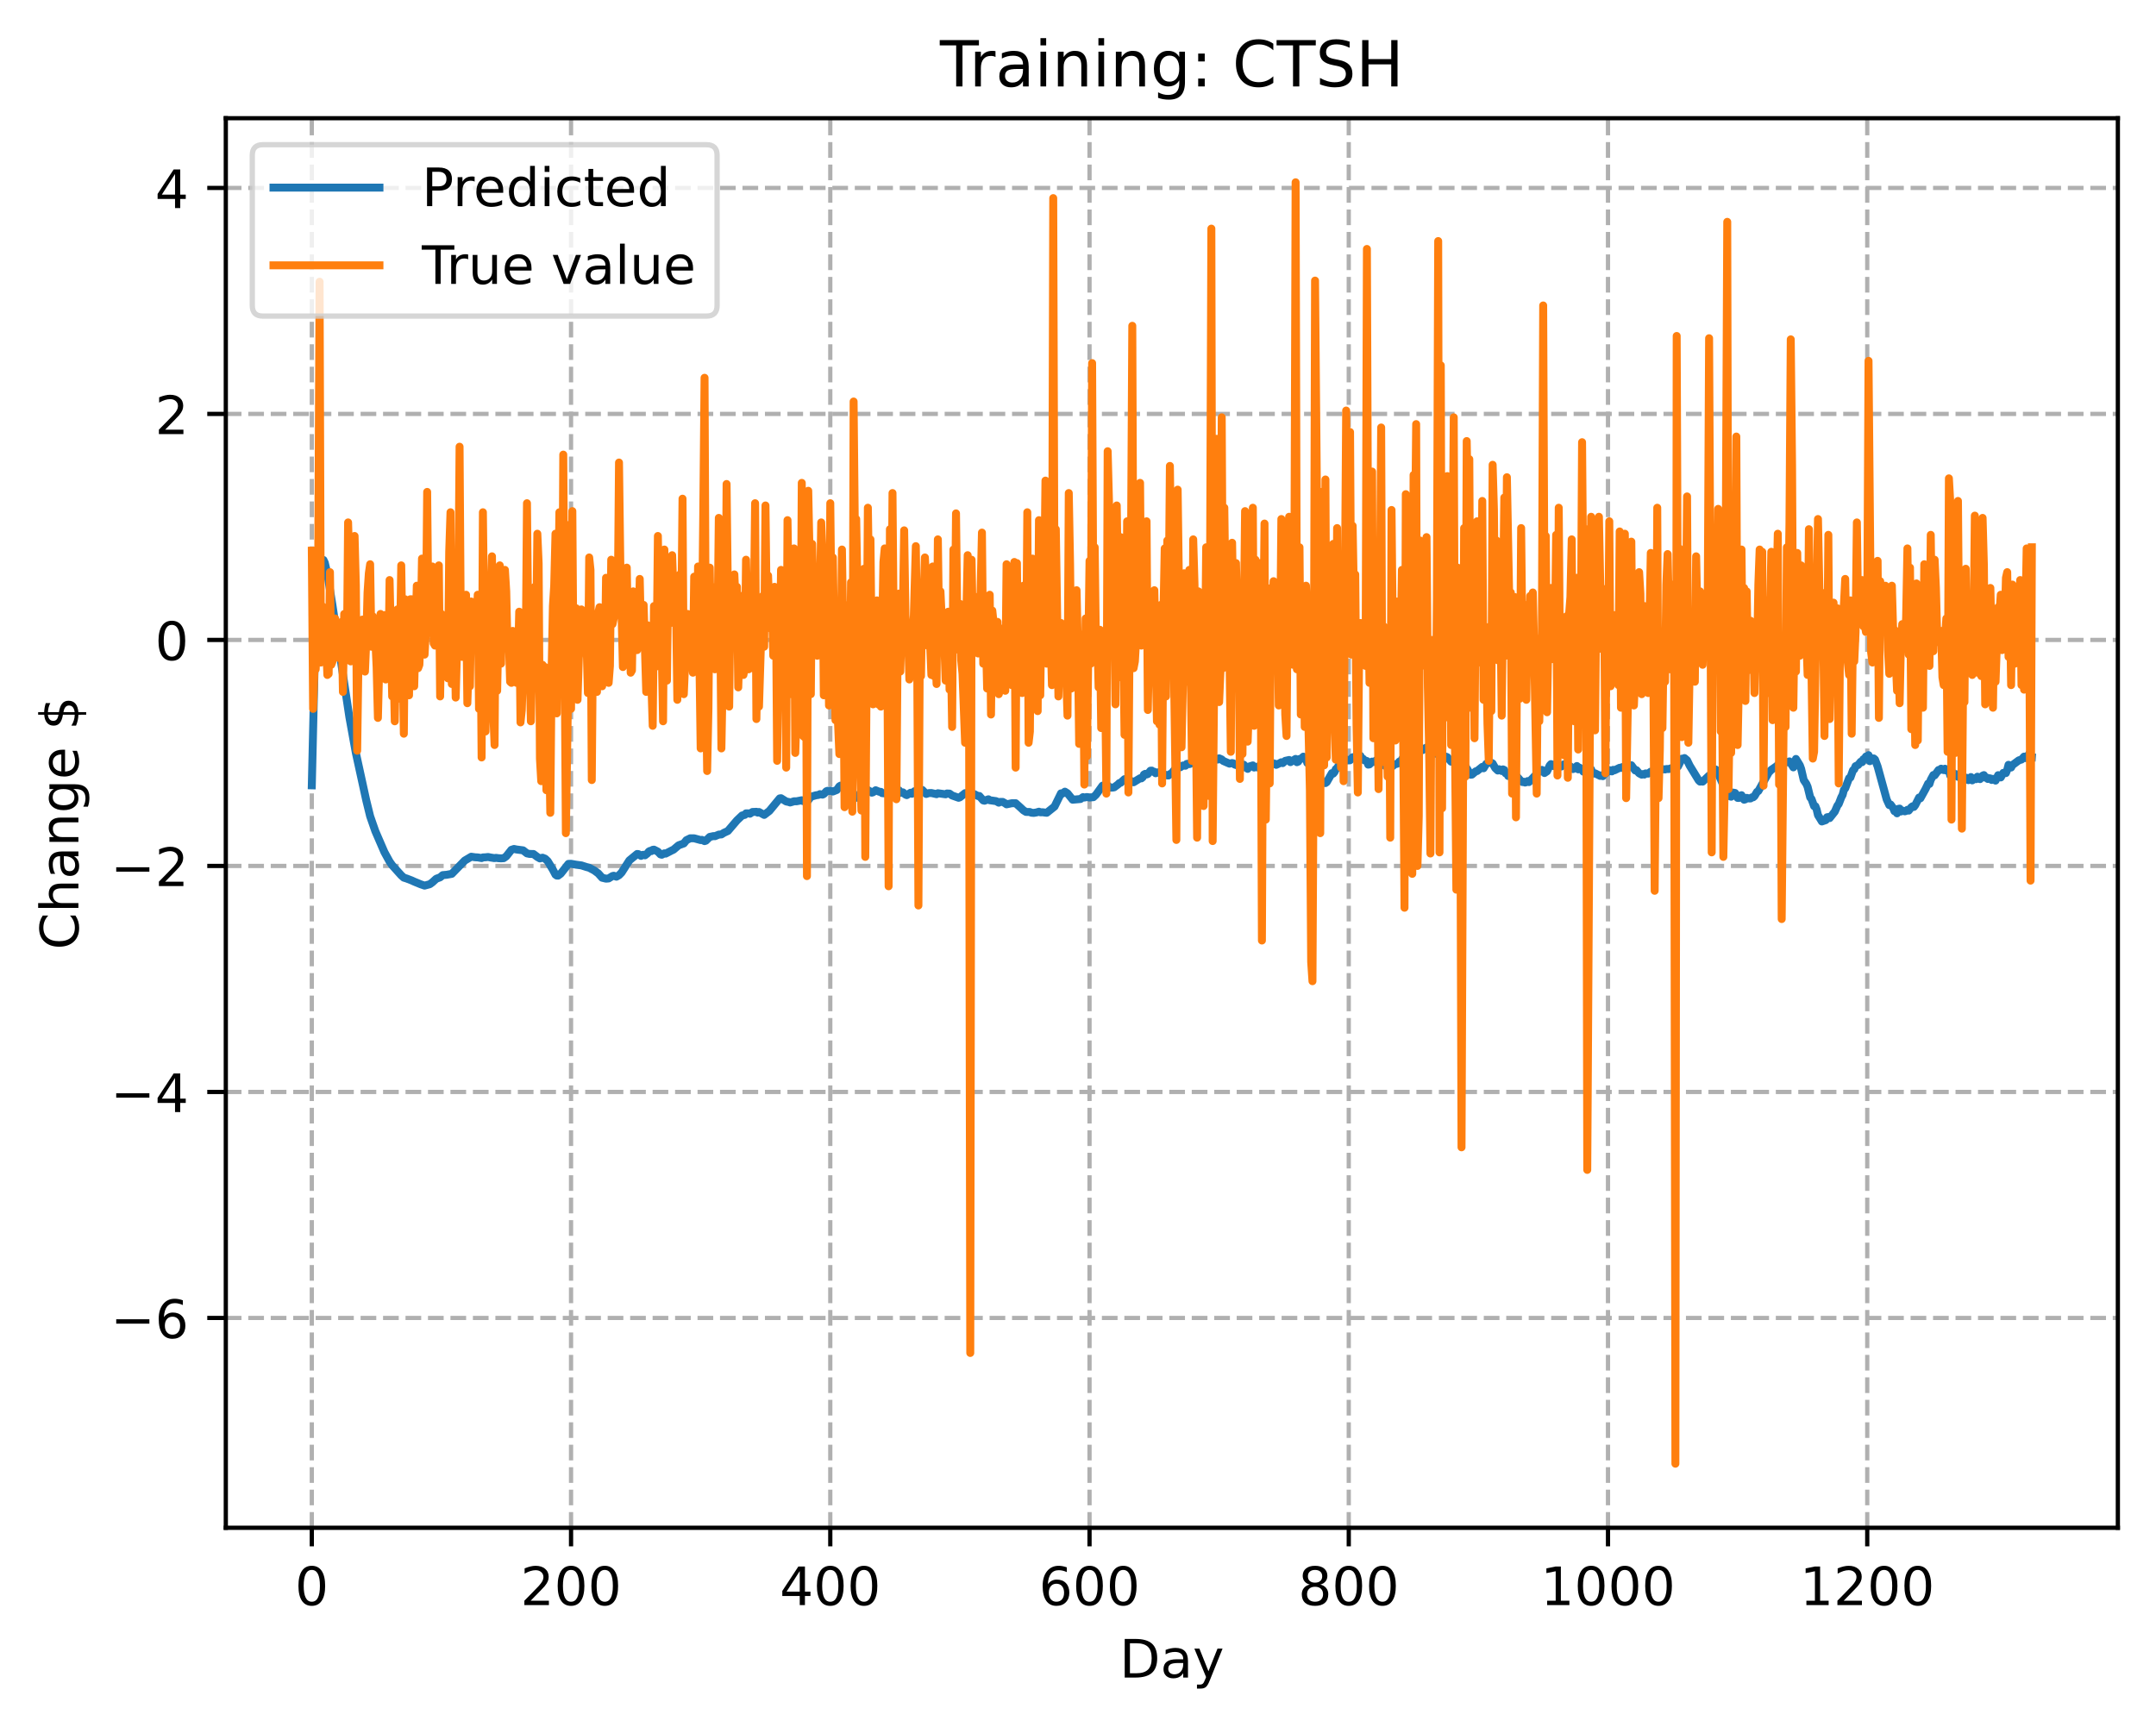 <?xml version="1.0" encoding="utf-8" standalone="no"?>
<!DOCTYPE svg PUBLIC "-//W3C//DTD SVG 1.1//EN"
  "http://www.w3.org/Graphics/SVG/1.1/DTD/svg11.dtd">
<!-- Created with matplotlib (https://matplotlib.org/) -->
<svg height="325.986pt" version="1.1" viewBox="0 0 406.94 325.986" width="406.94pt" xmlns="http://www.w3.org/2000/svg" xmlns:xlink="http://www.w3.org/1999/xlink">
 <defs>
  <style type="text/css">
*{stroke-linecap:butt;stroke-linejoin:round;}
  </style>
 </defs>
 <g id="figure_1">
  <g id="patch_1">
   <path d="M 0 325.986 
L 406.94 325.986 
L 406.94 0 
L 0 0 
z
" style="fill:#ffffff;"/>
  </g>
  <g id="axes_1">
   <g id="patch_2">
    <path d="M 42.62 288.43 
L 399.74 288.43 
L 399.74 22.318 
L 42.62 22.318 
z
" style="fill:#ffffff;"/>
   </g>
   <g id="matplotlib.axis_1">
    <g id="xtick_1">
     <g id="line2d_1">
      <path clip-path="url(#p7f333cd8a0)" d="M 58.853 288.43 
L 58.853 22.318 
" style="fill:none;stroke:#b0b0b0;stroke-dasharray:2.96,1.28;stroke-dashoffset:0;stroke-width:0.8;"/>
     </g>
     <g id="line2d_2">
      <defs>
       <path d="M 0 0 
L 0 3.5 
" id="m855e436187" style="stroke:#000000;stroke-width:0.8;"/>
      </defs>
      <g>
       <use style="stroke:#000000;stroke-width:0.8;" x="58.853" xlink:href="#m855e436187" y="288.43"/>
      </g>
     </g>
     <g id="text_1">
      <!-- 0 -->
      <defs>
       <path d="M 31.781 66.406 
Q 24.172 66.406 20.328 58.906 
Q 16.5 51.422 16.5 36.375 
Q 16.5 21.391 20.328 13.891 
Q 24.172 6.391 31.781 6.391 
Q 39.453 6.391 43.281 13.891 
Q 47.125 21.391 47.125 36.375 
Q 47.125 51.422 43.281 58.906 
Q 39.453 66.406 31.781 66.406 
z
M 31.781 74.219 
Q 44.047 74.219 50.516 64.516 
Q 56.984 54.828 56.984 36.375 
Q 56.984 17.969 50.516 8.266 
Q 44.047 -1.422 31.781 -1.422 
Q 19.531 -1.422 13.062 8.266 
Q 6.594 17.969 6.594 36.375 
Q 6.594 54.828 13.062 64.516 
Q 19.531 74.219 31.781 74.219 
z
" id="DejaVuSans-48"/>
      </defs>
      <g transform="translate(55.672 303.029)scale(0.1 -0.1)">
       <use xlink:href="#DejaVuSans-48"/>
      </g>
     </g>
    </g>
    <g id="xtick_2">
     <g id="line2d_3">
      <path clip-path="url(#p7f333cd8a0)" d="M 107.784 288.43 
L 107.784 22.318 
" style="fill:none;stroke:#b0b0b0;stroke-dasharray:2.96,1.28;stroke-dashoffset:0;stroke-width:0.8;"/>
     </g>
     <g id="line2d_4">
      <g>
       <use style="stroke:#000000;stroke-width:0.8;" x="107.784" xlink:href="#m855e436187" y="288.43"/>
      </g>
     </g>
     <g id="text_2">
      <!-- 200 -->
      <defs>
       <path d="M 19.188 8.297 
L 53.609 8.297 
L 53.609 0 
L 7.328 0 
L 7.328 8.297 
Q 12.938 14.109 22.625 23.891 
Q 32.328 33.688 34.812 36.531 
Q 39.547 41.844 41.422 45.531 
Q 43.312 49.219 43.312 52.781 
Q 43.312 58.594 39.234 62.25 
Q 35.156 65.922 28.609 65.922 
Q 23.969 65.922 18.812 64.312 
Q 13.672 62.703 7.812 59.422 
L 7.812 69.391 
Q 13.766 71.781 18.938 73 
Q 24.125 74.219 28.422 74.219 
Q 39.75 74.219 46.484 68.547 
Q 53.219 62.891 53.219 53.422 
Q 53.219 48.922 51.531 44.891 
Q 49.859 40.875 45.406 35.406 
Q 44.188 33.984 37.641 27.219 
Q 31.109 20.453 19.188 8.297 
z
" id="DejaVuSans-50"/>
      </defs>
      <g transform="translate(98.24 303.029)scale(0.1 -0.1)">
       <use xlink:href="#DejaVuSans-50"/>
       <use x="63.623" xlink:href="#DejaVuSans-48"/>
       <use x="127.246" xlink:href="#DejaVuSans-48"/>
      </g>
     </g>
    </g>
    <g id="xtick_3">
     <g id="line2d_5">
      <path clip-path="url(#p7f333cd8a0)" d="M 156.714 288.43 
L 156.714 22.318 
" style="fill:none;stroke:#b0b0b0;stroke-dasharray:2.96,1.28;stroke-dashoffset:0;stroke-width:0.8;"/>
     </g>
     <g id="line2d_6">
      <g>
       <use style="stroke:#000000;stroke-width:0.8;" x="156.714" xlink:href="#m855e436187" y="288.43"/>
      </g>
     </g>
     <g id="text_3">
      <!-- 400 -->
      <defs>
       <path d="M 37.797 64.312 
L 12.891 25.391 
L 37.797 25.391 
z
M 35.203 72.906 
L 47.609 72.906 
L 47.609 25.391 
L 58.016 25.391 
L 58.016 17.188 
L 47.609 17.188 
L 47.609 0 
L 37.797 0 
L 37.797 17.188 
L 4.891 17.188 
L 4.891 26.703 
z
" id="DejaVuSans-52"/>
      </defs>
      <g transform="translate(147.17 303.029)scale(0.1 -0.1)">
       <use xlink:href="#DejaVuSans-52"/>
       <use x="63.623" xlink:href="#DejaVuSans-48"/>
       <use x="127.246" xlink:href="#DejaVuSans-48"/>
      </g>
     </g>
    </g>
    <g id="xtick_4">
     <g id="line2d_7">
      <path clip-path="url(#p7f333cd8a0)" d="M 205.645 288.43 
L 205.645 22.318 
" style="fill:none;stroke:#b0b0b0;stroke-dasharray:2.96,1.28;stroke-dashoffset:0;stroke-width:0.8;"/>
     </g>
     <g id="line2d_8">
      <g>
       <use style="stroke:#000000;stroke-width:0.8;" x="205.645" xlink:href="#m855e436187" y="288.43"/>
      </g>
     </g>
     <g id="text_4">
      <!-- 600 -->
      <defs>
       <path d="M 33.016 40.375 
Q 26.375 40.375 22.484 35.828 
Q 18.609 31.297 18.609 23.391 
Q 18.609 15.531 22.484 10.953 
Q 26.375 6.391 33.016 6.391 
Q 39.656 6.391 43.531 10.953 
Q 47.406 15.531 47.406 23.391 
Q 47.406 31.297 43.531 35.828 
Q 39.656 40.375 33.016 40.375 
z
M 52.594 71.297 
L 52.594 62.312 
Q 48.875 64.062 45.094 64.984 
Q 41.312 65.922 37.594 65.922 
Q 27.828 65.922 22.672 59.328 
Q 17.531 52.734 16.797 39.406 
Q 19.672 43.656 24.016 45.922 
Q 28.375 48.188 33.594 48.188 
Q 44.578 48.188 50.953 41.516 
Q 57.328 34.859 57.328 23.391 
Q 57.328 12.156 50.688 5.359 
Q 44.047 -1.422 33.016 -1.422 
Q 20.359 -1.422 13.672 8.266 
Q 6.984 17.969 6.984 36.375 
Q 6.984 53.656 15.188 63.938 
Q 23.391 74.219 37.203 74.219 
Q 40.922 74.219 44.703 73.484 
Q 48.484 72.75 52.594 71.297 
z
" id="DejaVuSans-54"/>
      </defs>
      <g transform="translate(196.101 303.029)scale(0.1 -0.1)">
       <use xlink:href="#DejaVuSans-54"/>
       <use x="63.623" xlink:href="#DejaVuSans-48"/>
       <use x="127.246" xlink:href="#DejaVuSans-48"/>
      </g>
     </g>
    </g>
    <g id="xtick_5">
     <g id="line2d_9">
      <path clip-path="url(#p7f333cd8a0)" d="M 254.575 288.43 
L 254.575 22.318 
" style="fill:none;stroke:#b0b0b0;stroke-dasharray:2.96,1.28;stroke-dashoffset:0;stroke-width:0.8;"/>
     </g>
     <g id="line2d_10">
      <g>
       <use style="stroke:#000000;stroke-width:0.8;" x="254.575" xlink:href="#m855e436187" y="288.43"/>
      </g>
     </g>
     <g id="text_5">
      <!-- 800 -->
      <defs>
       <path d="M 31.781 34.625 
Q 24.75 34.625 20.719 30.859 
Q 16.703 27.094 16.703 20.516 
Q 16.703 13.922 20.719 10.156 
Q 24.75 6.391 31.781 6.391 
Q 38.812 6.391 42.859 10.172 
Q 46.922 13.969 46.922 20.516 
Q 46.922 27.094 42.891 30.859 
Q 38.875 34.625 31.781 34.625 
z
M 21.922 38.812 
Q 15.578 40.375 12.031 44.719 
Q 8.5 49.078 8.5 55.328 
Q 8.5 64.062 14.719 69.141 
Q 20.953 74.219 31.781 74.219 
Q 42.672 74.219 48.875 69.141 
Q 55.078 64.062 55.078 55.328 
Q 55.078 49.078 51.531 44.719 
Q 48 40.375 41.703 38.812 
Q 48.828 37.156 52.797 32.312 
Q 56.781 27.484 56.781 20.516 
Q 56.781 9.906 50.312 4.234 
Q 43.844 -1.422 31.781 -1.422 
Q 19.734 -1.422 13.25 4.234 
Q 6.781 9.906 6.781 20.516 
Q 6.781 27.484 10.781 32.312 
Q 14.797 37.156 21.922 38.812 
z
M 18.312 54.391 
Q 18.312 48.734 21.844 45.562 
Q 25.391 42.391 31.781 42.391 
Q 38.141 42.391 41.719 45.562 
Q 45.312 48.734 45.312 54.391 
Q 45.312 60.062 41.719 63.234 
Q 38.141 66.406 31.781 66.406 
Q 25.391 66.406 21.844 63.234 
Q 18.312 60.062 18.312 54.391 
z
" id="DejaVuSans-56"/>
      </defs>
      <g transform="translate(245.032 303.029)scale(0.1 -0.1)">
       <use xlink:href="#DejaVuSans-56"/>
       <use x="63.623" xlink:href="#DejaVuSans-48"/>
       <use x="127.246" xlink:href="#DejaVuSans-48"/>
      </g>
     </g>
    </g>
    <g id="xtick_6">
     <g id="line2d_11">
      <path clip-path="url(#p7f333cd8a0)" d="M 303.506 288.43 
L 303.506 22.318 
" style="fill:none;stroke:#b0b0b0;stroke-dasharray:2.96,1.28;stroke-dashoffset:0;stroke-width:0.8;"/>
     </g>
     <g id="line2d_12">
      <g>
       <use style="stroke:#000000;stroke-width:0.8;" x="303.506" xlink:href="#m855e436187" y="288.43"/>
      </g>
     </g>
     <g id="text_6">
      <!-- 1000 -->
      <defs>
       <path d="M 12.406 8.297 
L 28.516 8.297 
L 28.516 63.922 
L 10.984 60.406 
L 10.984 69.391 
L 28.422 72.906 
L 38.281 72.906 
L 38.281 8.297 
L 54.391 8.297 
L 54.391 0 
L 12.406 0 
z
" id="DejaVuSans-49"/>
      </defs>
      <g transform="translate(290.781 303.029)scale(0.1 -0.1)">
       <use xlink:href="#DejaVuSans-49"/>
       <use x="63.623" xlink:href="#DejaVuSans-48"/>
       <use x="127.246" xlink:href="#DejaVuSans-48"/>
       <use x="190.869" xlink:href="#DejaVuSans-48"/>
      </g>
     </g>
    </g>
    <g id="xtick_7">
     <g id="line2d_13">
      <path clip-path="url(#p7f333cd8a0)" d="M 352.437 288.43 
L 352.437 22.318 
" style="fill:none;stroke:#b0b0b0;stroke-dasharray:2.96,1.28;stroke-dashoffset:0;stroke-width:0.8;"/>
     </g>
     <g id="line2d_14">
      <g>
       <use style="stroke:#000000;stroke-width:0.8;" x="352.437" xlink:href="#m855e436187" y="288.43"/>
      </g>
     </g>
     <g id="text_7">
      <!-- 1200 -->
      <g transform="translate(339.712 303.029)scale(0.1 -0.1)">
       <use xlink:href="#DejaVuSans-49"/>
       <use x="63.623" xlink:href="#DejaVuSans-50"/>
       <use x="127.246" xlink:href="#DejaVuSans-48"/>
       <use x="190.869" xlink:href="#DejaVuSans-48"/>
      </g>
     </g>
    </g>
    <g id="text_8">
     <!-- Day -->
     <defs>
      <path d="M 19.672 64.797 
L 19.672 8.109 
L 31.594 8.109 
Q 46.688 8.109 53.688 14.938 
Q 60.688 21.781 60.688 36.531 
Q 60.688 51.172 53.688 57.984 
Q 46.688 64.797 31.594 64.797 
z
M 9.812 72.906 
L 30.078 72.906 
Q 51.266 72.906 61.172 64.094 
Q 71.094 55.281 71.094 36.531 
Q 71.094 17.672 61.125 8.828 
Q 51.172 0 30.078 0 
L 9.812 0 
z
" id="DejaVuSans-68"/>
      <path d="M 34.281 27.484 
Q 23.391 27.484 19.188 25 
Q 14.984 22.516 14.984 16.5 
Q 14.984 11.719 18.141 8.906 
Q 21.297 6.109 26.703 6.109 
Q 34.188 6.109 38.703 11.406 
Q 43.219 16.703 43.219 25.484 
L 43.219 27.484 
z
M 52.203 31.203 
L 52.203 0 
L 43.219 0 
L 43.219 8.297 
Q 40.141 3.328 35.547 0.953 
Q 30.953 -1.422 24.312 -1.422 
Q 15.922 -1.422 10.953 3.297 
Q 6 8.016 6 15.922 
Q 6 25.141 12.172 29.828 
Q 18.359 34.516 30.609 34.516 
L 43.219 34.516 
L 43.219 35.406 
Q 43.219 41.609 39.141 45 
Q 35.062 48.391 27.688 48.391 
Q 23 48.391 18.547 47.266 
Q 14.109 46.141 10.016 43.891 
L 10.016 52.203 
Q 14.938 54.109 19.578 55.047 
Q 24.219 56 28.609 56 
Q 40.484 56 46.344 49.844 
Q 52.203 43.703 52.203 31.203 
z
" id="DejaVuSans-97"/>
      <path d="M 32.172 -5.078 
Q 28.375 -14.844 24.75 -17.812 
Q 21.141 -20.797 15.094 -20.797 
L 7.906 -20.797 
L 7.906 -13.281 
L 13.188 -13.281 
Q 16.891 -13.281 18.938 -11.516 
Q 21 -9.766 23.484 -3.219 
L 25.094 0.875 
L 2.984 54.688 
L 12.5 54.688 
L 29.594 11.922 
L 46.688 54.688 
L 56.203 54.688 
z
" id="DejaVuSans-121"/>
     </defs>
     <g transform="translate(211.307 316.707)scale(0.1 -0.1)">
      <use xlink:href="#DejaVuSans-68"/>
      <use x="77.002" xlink:href="#DejaVuSans-97"/>
      <use x="138.281" xlink:href="#DejaVuSans-121"/>
     </g>
    </g>
   </g>
   <g id="matplotlib.axis_2">
    <g id="ytick_1">
     <g id="line2d_15">
      <path clip-path="url(#p7f333cd8a0)" d="M 42.62 248.814 
L 399.74 248.814 
" style="fill:none;stroke:#b0b0b0;stroke-dasharray:2.96,1.28;stroke-dashoffset:0;stroke-width:0.8;"/>
     </g>
     <g id="line2d_16">
      <defs>
       <path d="M 0 0 
L -3.5 0 
" id="m7f05e3fc17" style="stroke:#000000;stroke-width:0.8;"/>
      </defs>
      <g>
       <use style="stroke:#000000;stroke-width:0.8;" x="42.62" xlink:href="#m7f05e3fc17" y="248.814"/>
      </g>
     </g>
     <g id="text_9">
      <!-- −6 -->
      <defs>
       <path d="M 10.594 35.5 
L 73.188 35.5 
L 73.188 27.203 
L 10.594 27.203 
z
" id="DejaVuSans-8722"/>
      </defs>
      <g transform="translate(20.878 252.613)scale(0.1 -0.1)">
       <use xlink:href="#DejaVuSans-8722"/>
       <use x="83.789" xlink:href="#DejaVuSans-54"/>
      </g>
     </g>
    </g>
    <g id="ytick_2">
     <g id="line2d_17">
      <path clip-path="url(#p7f333cd8a0)" d="M 42.62 206.147 
L 399.74 206.147 
" style="fill:none;stroke:#b0b0b0;stroke-dasharray:2.96,1.28;stroke-dashoffset:0;stroke-width:0.8;"/>
     </g>
     <g id="line2d_18">
      <g>
       <use style="stroke:#000000;stroke-width:0.8;" x="42.62" xlink:href="#m7f05e3fc17" y="206.147"/>
      </g>
     </g>
     <g id="text_10">
      <!-- −4 -->
      <g transform="translate(20.878 209.947)scale(0.1 -0.1)">
       <use xlink:href="#DejaVuSans-8722"/>
       <use x="83.789" xlink:href="#DejaVuSans-52"/>
      </g>
     </g>
    </g>
    <g id="ytick_3">
     <g id="line2d_19">
      <path clip-path="url(#p7f333cd8a0)" d="M 42.62 163.481 
L 399.74 163.481 
" style="fill:none;stroke:#b0b0b0;stroke-dasharray:2.96,1.28;stroke-dashoffset:0;stroke-width:0.8;"/>
     </g>
     <g id="line2d_20">
      <g>
       <use style="stroke:#000000;stroke-width:0.8;" x="42.62" xlink:href="#m7f05e3fc17" y="163.481"/>
      </g>
     </g>
     <g id="text_11">
      <!-- −2 -->
      <g transform="translate(20.878 167.28)scale(0.1 -0.1)">
       <use xlink:href="#DejaVuSans-8722"/>
       <use x="83.789" xlink:href="#DejaVuSans-50"/>
      </g>
     </g>
    </g>
    <g id="ytick_4">
     <g id="line2d_21">
      <path clip-path="url(#p7f333cd8a0)" d="M 42.62 120.814 
L 399.74 120.814 
" style="fill:none;stroke:#b0b0b0;stroke-dasharray:2.96,1.28;stroke-dashoffset:0;stroke-width:0.8;"/>
     </g>
     <g id="line2d_22">
      <g>
       <use style="stroke:#000000;stroke-width:0.8;" x="42.62" xlink:href="#m7f05e3fc17" y="120.814"/>
      </g>
     </g>
     <g id="text_12">
      <!-- 0 -->
      <g transform="translate(29.258 124.613)scale(0.1 -0.1)">
       <use xlink:href="#DejaVuSans-48"/>
      </g>
     </g>
    </g>
    <g id="ytick_5">
     <g id="line2d_23">
      <path clip-path="url(#p7f333cd8a0)" d="M 42.62 78.147 
L 399.74 78.147 
" style="fill:none;stroke:#b0b0b0;stroke-dasharray:2.96,1.28;stroke-dashoffset:0;stroke-width:0.8;"/>
     </g>
     <g id="line2d_24">
      <g>
       <use style="stroke:#000000;stroke-width:0.8;" x="42.62" xlink:href="#m7f05e3fc17" y="78.147"/>
      </g>
     </g>
     <g id="text_13">
      <!-- 2 -->
      <g transform="translate(29.258 81.947)scale(0.1 -0.1)">
       <use xlink:href="#DejaVuSans-50"/>
      </g>
     </g>
    </g>
    <g id="ytick_6">
     <g id="line2d_25">
      <path clip-path="url(#p7f333cd8a0)" d="M 42.62 35.481 
L 399.74 35.481 
" style="fill:none;stroke:#b0b0b0;stroke-dasharray:2.96,1.28;stroke-dashoffset:0;stroke-width:0.8;"/>
     </g>
     <g id="line2d_26">
      <g>
       <use style="stroke:#000000;stroke-width:0.8;" x="42.62" xlink:href="#m7f05e3fc17" y="35.481"/>
      </g>
     </g>
     <g id="text_14">
      <!-- 4 -->
      <g transform="translate(29.258 39.28)scale(0.1 -0.1)">
       <use xlink:href="#DejaVuSans-52"/>
      </g>
     </g>
    </g>
    <g id="text_15">
     <!-- Change $ -->
     <defs>
      <path d="M 64.406 67.281 
L 64.406 56.891 
Q 59.422 61.531 53.781 63.812 
Q 48.141 66.109 41.797 66.109 
Q 29.297 66.109 22.656 58.469 
Q 16.016 50.828 16.016 36.375 
Q 16.016 21.969 22.656 14.328 
Q 29.297 6.688 41.797 6.688 
Q 48.141 6.688 53.781 8.984 
Q 59.422 11.281 64.406 15.922 
L 64.406 5.609 
Q 59.234 2.094 53.438 0.328 
Q 47.656 -1.422 41.219 -1.422 
Q 24.656 -1.422 15.125 8.703 
Q 5.609 18.844 5.609 36.375 
Q 5.609 53.953 15.125 64.078 
Q 24.656 74.219 41.219 74.219 
Q 47.75 74.219 53.531 72.484 
Q 59.328 70.75 64.406 67.281 
z
" id="DejaVuSans-67"/>
      <path d="M 54.891 33.016 
L 54.891 0 
L 45.906 0 
L 45.906 32.719 
Q 45.906 40.484 42.875 44.328 
Q 39.844 48.188 33.797 48.188 
Q 26.516 48.188 22.312 43.547 
Q 18.109 38.922 18.109 30.906 
L 18.109 0 
L 9.078 0 
L 9.078 75.984 
L 18.109 75.984 
L 18.109 46.188 
Q 21.344 51.125 25.703 53.562 
Q 30.078 56 35.797 56 
Q 45.219 56 50.047 50.172 
Q 54.891 44.344 54.891 33.016 
z
" id="DejaVuSans-104"/>
      <path d="M 54.891 33.016 
L 54.891 0 
L 45.906 0 
L 45.906 32.719 
Q 45.906 40.484 42.875 44.328 
Q 39.844 48.188 33.797 48.188 
Q 26.516 48.188 22.312 43.547 
Q 18.109 38.922 18.109 30.906 
L 18.109 0 
L 9.078 0 
L 9.078 54.688 
L 18.109 54.688 
L 18.109 46.188 
Q 21.344 51.125 25.703 53.562 
Q 30.078 56 35.797 56 
Q 45.219 56 50.047 50.172 
Q 54.891 44.344 54.891 33.016 
z
" id="DejaVuSans-110"/>
      <path d="M 45.406 27.984 
Q 45.406 37.75 41.375 43.109 
Q 37.359 48.484 30.078 48.484 
Q 22.859 48.484 18.828 43.109 
Q 14.797 37.75 14.797 27.984 
Q 14.797 18.266 18.828 12.891 
Q 22.859 7.516 30.078 7.516 
Q 37.359 7.516 41.375 12.891 
Q 45.406 18.266 45.406 27.984 
z
M 54.391 6.781 
Q 54.391 -7.172 48.188 -13.984 
Q 42 -20.797 29.203 -20.797 
Q 24.469 -20.797 20.266 -20.094 
Q 16.062 -19.391 12.109 -17.922 
L 12.109 -9.188 
Q 16.062 -11.328 19.922 -12.344 
Q 23.781 -13.375 27.781 -13.375 
Q 36.625 -13.375 41.016 -8.766 
Q 45.406 -4.156 45.406 5.172 
L 45.406 9.625 
Q 42.625 4.781 38.281 2.391 
Q 33.938 0 27.875 0 
Q 17.828 0 11.672 7.656 
Q 5.516 15.328 5.516 27.984 
Q 5.516 40.672 11.672 48.328 
Q 17.828 56 27.875 56 
Q 33.938 56 38.281 53.609 
Q 42.625 51.219 45.406 46.391 
L 45.406 54.688 
L 54.391 54.688 
z
" id="DejaVuSans-103"/>
      <path d="M 56.203 29.594 
L 56.203 25.203 
L 14.891 25.203 
Q 15.484 15.922 20.484 11.062 
Q 25.484 6.203 34.422 6.203 
Q 39.594 6.203 44.453 7.469 
Q 49.312 8.734 54.109 11.281 
L 54.109 2.781 
Q 49.266 0.734 44.188 -0.344 
Q 39.109 -1.422 33.891 -1.422 
Q 20.797 -1.422 13.156 6.188 
Q 5.516 13.812 5.516 26.812 
Q 5.516 40.234 12.766 48.109 
Q 20.016 56 32.328 56 
Q 43.359 56 49.781 48.891 
Q 56.203 41.797 56.203 29.594 
z
M 47.219 32.234 
Q 47.125 39.594 43.094 43.984 
Q 39.062 48.391 32.422 48.391 
Q 24.906 48.391 20.391 44.141 
Q 15.875 39.891 15.188 32.172 
z
" id="DejaVuSans-101"/>
      <path id="DejaVuSans-32"/>
      <path d="M 33.797 -14.703 
L 28.906 -14.703 
L 28.859 0 
Q 23.734 0.094 18.609 1.188 
Q 13.484 2.297 8.297 4.5 
L 8.297 13.281 
Q 13.281 10.156 18.375 8.562 
Q 23.484 6.984 28.906 6.938 
L 28.906 29.203 
Q 18.109 30.953 13.203 35.156 
Q 8.297 39.359 8.297 46.688 
Q 8.297 54.641 13.625 59.219 
Q 18.953 63.812 28.906 64.5 
L 28.906 75.984 
L 33.797 75.984 
L 33.797 64.656 
Q 38.328 64.453 42.578 63.688 
Q 46.828 62.938 50.875 61.625 
L 50.875 53.078 
Q 46.828 55.125 42.547 56.25 
Q 38.281 57.375 33.797 57.562 
L 33.797 36.719 
Q 44.875 35.016 50.094 30.609 
Q 55.328 26.219 55.328 18.609 
Q 55.328 10.359 49.781 5.594 
Q 44.234 0.828 33.797 0.094 
z
M 28.906 37.594 
L 28.906 57.625 
Q 23.25 56.984 20.266 54.391 
Q 17.281 51.812 17.281 47.516 
Q 17.281 43.312 20.031 40.969 
Q 22.797 38.625 28.906 37.594 
z
M 33.797 28.219 
L 33.797 7.078 
Q 39.984 7.906 43.141 10.594 
Q 46.297 13.281 46.297 17.672 
Q 46.297 21.969 43.281 24.5 
Q 40.281 27.047 33.797 28.219 
z
" id="DejaVuSans-36"/>
     </defs>
     <g transform="translate(14.798 179.288)rotate(-90)scale(0.1 -0.1)">
      <use xlink:href="#DejaVuSans-67"/>
      <use x="69.824" xlink:href="#DejaVuSans-104"/>
      <use x="133.203" xlink:href="#DejaVuSans-97"/>
      <use x="194.482" xlink:href="#DejaVuSans-110"/>
      <use x="257.861" xlink:href="#DejaVuSans-103"/>
      <use x="321.338" xlink:href="#DejaVuSans-101"/>
      <use x="382.861" xlink:href="#DejaVuSans-32"/>
      <use x="414.648" xlink:href="#DejaVuSans-36"/>
     </g>
    </g>
   </g>
   <g id="line2d_27">
    <path clip-path="url(#p7f333cd8a0)" d="M 58.853 148.264 
L 59.587 116.964 
L 60.076 108.536 
L 60.321 106.823 
L 60.81 105.686 
L 61.055 105.721 
L 61.3 106.233 
L 61.789 108.3 
L 62.767 114.378 
L 65.948 135.415 
L 67.171 142.159 
L 69.128 151.108 
L 69.862 154.097 
L 70.841 156.91 
L 72.554 160.87 
L 73.532 162.658 
L 74.022 163.349 
L 75 164.443 
L 75.734 165.254 
L 76.223 165.694 
L 76.713 165.842 
L 77.691 166.216 
L 78.181 166.443 
L 79.404 166.947 
L 80.138 167.195 
L 81.116 166.933 
L 81.606 166.575 
L 82.34 165.901 
L 83.074 165.632 
L 83.563 165.217 
L 84.297 165.152 
L 85.276 164.974 
L 87.722 162.463 
L 88.945 161.74 
L 89.679 161.847 
L 90.169 161.872 
L 90.658 161.953 
L 90.903 161.996 
L 91.147 161.872 
L 91.637 161.848 
L 92.126 161.792 
L 92.615 161.892 
L 93.349 162.009 
L 93.594 161.95 
L 94.083 162.018 
L 94.572 162.046 
L 95.062 162.016 
L 95.551 161.668 
L 96.53 160.434 
L 97.019 160.276 
L 97.508 160.377 
L 98.731 160.536 
L 99.465 161.11 
L 99.955 161.214 
L 100.689 161.227 
L 101.423 161.784 
L 101.912 162.064 
L 102.401 161.924 
L 102.891 162.111 
L 103.38 162.575 
L 104.359 164.201 
L 104.848 165.127 
L 105.092 165.299 
L 105.337 165.312 
L 105.826 164.949 
L 107.294 163.093 
L 107.784 163.077 
L 108.762 163.249 
L 109.741 163.379 
L 110.719 163.693 
L 111.209 163.823 
L 112.187 164.345 
L 112.921 164.891 
L 113.655 165.708 
L 114.389 165.883 
L 114.879 165.841 
L 115.613 165.381 
L 115.857 165.332 
L 116.346 165.51 
L 116.836 165.228 
L 117.325 164.728 
L 118.793 162.434 
L 120.261 161.223 
L 120.506 161.249 
L 120.995 161.582 
L 121.24 161.406 
L 121.484 161.375 
L 121.729 161.477 
L 122.218 161.098 
L 122.463 160.768 
L 122.707 160.636 
L 122.952 160.682 
L 123.197 160.438 
L 123.441 160.406 
L 124.175 160.785 
L 124.665 161.302 
L 124.909 161.365 
L 125.399 161.103 
L 125.643 161.155 
L 126.867 160.524 
L 127.111 160.417 
L 128.09 159.586 
L 129.068 159.229 
L 129.558 158.617 
L 130.292 158.257 
L 131.026 158.266 
L 132.249 158.598 
L 132.494 158.557 
L 132.983 158.794 
L 133.228 158.715 
L 133.962 157.999 
L 134.695 157.841 
L 134.94 157.866 
L 135.674 157.563 
L 136.163 157.53 
L 136.653 157.217 
L 137.387 156.882 
L 139.099 154.882 
L 140.078 153.95 
L 140.567 153.845 
L 140.812 153.554 
L 141.301 153.554 
L 141.546 153.622 
L 142.035 153.292 
L 142.524 153.277 
L 142.769 153.258 
L 143.014 153.414 
L 143.258 153.296 
L 144.237 153.844 
L 145.216 153.097 
L 147.173 150.73 
L 147.417 150.698 
L 148.396 151.314 
L 148.885 151.407 
L 149.13 151.5 
L 149.619 151.359 
L 149.864 151.275 
L 150.353 151.273 
L 151.332 151.082 
L 151.577 151.239 
L 152.31 151.164 
L 152.555 151.094 
L 153.044 150.414 
L 154.023 150.139 
L 154.512 150.069 
L 154.757 149.927 
L 155.246 150.019 
L 155.491 149.906 
L 155.98 149.379 
L 156.225 149.295 
L 156.47 149.348 
L 156.714 149.265 
L 157.204 149.432 
L 157.938 149.142 
L 158.427 148.456 
L 158.671 148.315 
L 158.916 148.455 
L 159.405 148.989 
L 160.139 149.937 
L 160.629 150.556 
L 161.118 150.738 
L 161.852 150.539 
L 162.097 150.399 
L 162.341 149.769 
L 162.586 149.471 
L 162.831 148.937 
L 163.32 148.952 
L 163.809 149.162 
L 164.298 149.449 
L 164.543 149.647 
L 164.788 149.571 
L 165.277 149.192 
L 166.011 149.496 
L 166.256 149.493 
L 166.5 149.731 
L 167.479 149.833 
L 168.213 149.349 
L 168.458 149.104 
L 169.192 149.118 
L 169.436 149.094 
L 169.681 149.21 
L 169.926 149.688 
L 170.415 149.588 
L 170.904 150.01 
L 171.149 150.114 
L 171.883 149.657 
L 172.127 149.857 
L 172.372 149.715 
L 172.617 149.374 
L 172.861 149.327 
L 173.106 149.448 
L 174.085 149.138 
L 174.819 149.893 
L 175.308 149.729 
L 175.797 149.713 
L 176.776 149.933 
L 177.02 149.755 
L 178.488 149.958 
L 178.733 149.801 
L 179.222 149.829 
L 179.712 150.181 
L 180.935 150.615 
L 181.18 150.526 
L 182.158 149.74 
L 183.137 150.146 
L 183.381 149.997 
L 183.626 150.046 
L 183.871 149.91 
L 184.605 150.29 
L 184.849 150.271 
L 185.583 151.111 
L 185.828 151.167 
L 186.317 150.984 
L 186.562 150.899 
L 186.807 151.077 
L 188.03 151.247 
L 188.519 151.534 
L 188.764 151.39 
L 189.253 151.391 
L 189.742 151.666 
L 189.987 151.851 
L 190.966 151.644 
L 191.7 151.637 
L 192.678 152.52 
L 193.168 152.98 
L 193.657 153.282 
L 194.391 153.299 
L 194.635 153.429 
L 195.125 153.467 
L 195.614 153.385 
L 196.103 153.239 
L 196.348 153.351 
L 196.837 153.349 
L 197.327 153.42 
L 197.571 153.443 
L 199.039 152.271 
L 200.262 149.776 
L 200.507 149.835 
L 200.996 149.459 
L 201.486 149.769 
L 202.464 150.978 
L 203.932 150.847 
L 204.422 150.485 
L 204.666 150.57 
L 205.156 150.466 
L 205.645 150.568 
L 206.379 150.498 
L 206.868 150.037 
L 208.091 148.335 
L 208.336 148.252 
L 208.825 148.379 
L 209.07 148.293 
L 209.559 148.702 
L 210.049 148.683 
L 210.293 148.637 
L 211.027 148.09 
L 211.272 147.841 
L 211.517 147.78 
L 212.25 147.103 
L 212.74 146.988 
L 213.474 147.504 
L 213.718 147.507 
L 213.963 147.684 
L 215.186 146.927 
L 215.431 146.948 
L 215.676 146.742 
L 215.92 146.224 
L 216.165 146.092 
L 216.41 146.216 
L 216.654 146.123 
L 217.144 145.503 
L 217.388 145.482 
L 217.633 145.698 
L 217.877 145.7 
L 218.122 145.982 
L 218.611 145.803 
L 220.324 146.397 
L 220.569 146.397 
L 220.813 146.14 
L 221.058 146.103 
L 222.037 144.885 
L 222.281 144.668 
L 222.771 144.854 
L 223.26 144.52 
L 223.749 144.559 
L 223.994 144.223 
L 224.238 144.177 
L 224.483 144.258 
L 224.972 144.095 
L 225.462 143.731 
L 225.706 143.792 
L 226.196 143.232 
L 226.93 143.401 
L 227.174 143.355 
L 227.419 143.442 
L 227.664 143.373 
L 228.398 143.67 
L 228.642 143.594 
L 228.887 144.127 
L 229.132 143.574 
L 229.621 143.216 
L 229.865 143.392 
L 230.11 143.163 
L 230.599 143.375 
L 230.844 143.637 
L 231.333 143.853 
L 232.067 144.171 
L 232.557 144.052 
L 232.801 144.113 
L 233.046 144.341 
L 234.025 144.652 
L 234.514 144.324 
L 234.759 144.366 
L 235.003 144.894 
L 235.248 144.714 
L 235.493 145.155 
L 235.737 144.728 
L 236.471 144.501 
L 236.716 144.903 
L 236.96 144.778 
L 237.45 144.907 
L 237.694 144.572 
L 237.939 144.584 
L 238.184 144.038 
L 238.673 143.538 
L 239.162 143.952 
L 239.407 143.764 
L 239.896 143.815 
L 240.141 144.182 
L 240.63 144.174 
L 240.875 144.394 
L 241.364 144.172 
L 241.853 143.905 
L 242.098 144.068 
L 242.587 143.639 
L 243.321 143.476 
L 243.566 143.881 
L 244.055 143.575 
L 244.545 143.275 
L 244.789 143.893 
L 245.034 143.786 
L 245.279 143.294 
L 245.523 143.298 
L 246.013 142.846 
L 246.502 143.23 
L 246.747 144.036 
L 246.991 144.115 
L 247.481 144.696 
L 247.97 145.875 
L 248.214 146.015 
L 248.459 146.938 
L 248.948 147.813 
L 249.438 147.587 
L 249.682 147.866 
L 249.927 147.631 
L 250.172 147.834 
L 250.416 147.663 
L 251.395 145.957 
L 251.64 146.051 
L 251.884 145.753 
L 252.129 145.203 
L 252.374 145.012 
L 252.863 144.196 
L 253.108 144.373 
L 253.352 143.772 
L 253.841 143.4 
L 254.086 143.386 
L 254.331 143.547 
L 254.82 143.519 
L 255.309 142.956 
L 255.554 142.926 
L 255.799 143.034 
L 256.043 142.911 
L 256.288 142.983 
L 256.533 142.708 
L 256.777 142.697 
L 257.022 143.222 
L 257.267 143.242 
L 257.511 143.537 
L 258.001 143.676 
L 258.245 144.354 
L 258.49 144.308 
L 258.979 143.782 
L 259.224 143.863 
L 259.469 143.803 
L 259.713 143.57 
L 259.958 143.547 
L 260.202 143.649 
L 260.447 144.001 
L 260.692 144.112 
L 260.936 144.349 
L 261.181 144.365 
L 261.426 144.578 
L 261.67 144.566 
L 261.915 144.354 
L 262.894 144.618 
L 263.138 144.355 
L 263.628 144.209 
L 263.872 144.124 
L 264.117 143.783 
L 264.362 143.738 
L 265.096 142.657 
L 265.585 142.162 
L 266.074 142.274 
L 266.563 141.803 
L 267.297 141.892 
L 267.542 141.987 
L 268.031 141.406 
L 268.276 141.282 
L 268.521 141.61 
L 269.01 141.238 
L 269.255 141.127 
L 269.499 141.229 
L 269.989 141.171 
L 270.478 141.406 
L 270.967 142.266 
L 271.457 142.427 
L 271.946 142.941 
L 272.435 142.666 
L 273.169 142.942 
L 273.658 143.526 
L 273.903 143.794 
L 274.148 143.526 
L 274.392 143.527 
L 274.637 143.867 
L 275.126 143.333 
L 275.86 143.76 
L 276.105 144.376 
L 276.35 144.226 
L 277.573 146.26 
L 277.817 146.238 
L 278.551 145.613 
L 278.796 145.568 
L 279.775 144.778 
L 280.019 145.043 
L 280.509 144.222 
L 281.243 143.879 
L 281.732 144.132 
L 282.221 145.001 
L 282.711 145.469 
L 282.955 145.222 
L 283.445 145.556 
L 283.689 145.255 
L 283.934 145.364 
L 284.178 145.994 
L 284.423 145.896 
L 284.668 146.499 
L 284.912 146.313 
L 285.157 146.602 
L 285.402 146.599 
L 285.891 146.257 
L 286.136 146.564 
L 286.38 146.658 
L 287.114 147.494 
L 287.359 147.646 
L 287.604 147.584 
L 287.848 147.736 
L 288.093 147.664 
L 288.338 147.463 
L 288.582 147.649 
L 290.539 145.59 
L 291.029 145.346 
L 291.273 145.552 
L 291.518 145.94 
L 292.007 145.611 
L 292.497 144.529 
L 292.741 144.26 
L 292.986 144.35 
L 293.231 144.621 
L 293.475 144.322 
L 293.965 144.633 
L 294.209 144.35 
L 294.699 144.712 
L 295.188 144.294 
L 295.433 144.289 
L 295.677 144.511 
L 295.922 144.574 
L 296.166 144.852 
L 296.411 144.699 
L 296.9 145.193 
L 297.145 145.071 
L 297.634 144.616 
L 297.879 145.241 
L 298.124 144.915 
L 298.368 145.244 
L 298.613 145.361 
L 298.858 145.678 
L 299.102 145.532 
L 299.592 145.699 
L 299.836 145.593 
L 300.081 145.316 
L 300.326 145.241 
L 300.57 145.972 
L 300.815 146.054 
L 301.06 145.993 
L 302.038 146.483 
L 302.283 146.384 
L 302.527 146.532 
L 302.772 146.187 
L 303.017 146.051 
L 303.506 145.544 
L 303.751 145.386 
L 303.995 145.585 
L 304.24 145.629 
L 304.485 145.338 
L 304.729 145.426 
L 305.708 144.945 
L 305.953 144.965 
L 306.197 144.821 
L 306.442 144.809 
L 306.687 145.201 
L 306.931 145.237 
L 307.42 144.476 
L 307.91 144.467 
L 308.644 145.457 
L 308.888 145.405 
L 309.378 145.99 
L 309.867 146.246 
L 310.112 146.136 
L 310.356 146.232 
L 310.601 146.012 
L 311.09 146.053 
L 311.58 145.678 
L 312.069 145.719 
L 312.314 145.628 
L 312.803 145.2 
L 313.292 145.341 
L 314.026 145.222 
L 314.271 145.266 
L 314.515 145.185 
L 315.005 145.191 
L 316.473 144.669 
L 316.717 144.708 
L 317.451 143.237 
L 317.696 143.236 
L 317.941 143.115 
L 318.43 143.528 
L 318.919 144.535 
L 320.632 147.335 
L 320.876 147.56 
L 321.121 147.504 
L 321.366 147.566 
L 322.589 146.415 
L 322.834 146.715 
L 323.323 146.095 
L 323.568 145.384 
L 323.812 145.258 
L 324.057 145.457 
L 325.28 148.282 
L 325.525 148.272 
L 326.014 148.888 
L 326.259 150.066 
L 326.503 150.33 
L 326.748 150.411 
L 326.993 149.622 
L 327.482 149.701 
L 327.727 150.012 
L 327.971 150.638 
L 328.216 150.647 
L 328.461 150.255 
L 328.705 150.126 
L 329.195 150.979 
L 329.439 150.899 
L 329.684 150.625 
L 330.173 150.746 
L 330.418 150.734 
L 330.663 150.531 
L 330.907 150.522 
L 331.152 150.309 
L 331.641 149.483 
L 331.886 149.337 
L 333.843 145.833 
L 334.332 145.337 
L 335.311 144.654 
L 335.556 144.415 
L 335.8 144.494 
L 336.29 143.913 
L 336.534 143.713 
L 337.024 143.979 
L 337.757 143.745 
L 338.247 144.468 
L 338.491 144.87 
L 338.981 143.281 
L 339.715 144.486 
L 339.959 145.157 
L 340.449 147.268 
L 340.938 147.983 
L 341.183 148.548 
L 341.672 150.541 
L 341.917 150.843 
L 342.406 152.197 
L 342.651 152.217 
L 342.895 152.851 
L 343.14 153.892 
L 343.629 154.674 
L 343.874 155.085 
L 344.608 154.832 
L 344.852 154.285 
L 345.097 154.25 
L 345.342 154.449 
L 346.32 153.22 
L 346.81 152.09 
L 347.054 151.788 
L 347.544 150.52 
L 347.788 150.064 
L 348.033 149.118 
L 348.278 148.848 
L 349.012 146.9 
L 349.256 146.793 
L 349.745 145.422 
L 349.99 145.235 
L 350.235 144.643 
L 350.724 144.413 
L 351.213 143.803 
L 351.458 143.894 
L 351.703 143.338 
L 351.947 143.273 
L 352.192 142.828 
L 352.437 142.843 
L 352.681 142.564 
L 352.926 143.702 
L 353.171 143.094 
L 353.415 143.216 
L 353.66 143.186 
L 353.905 143.393 
L 354.394 144.701 
L 356.106 150.924 
L 356.596 151.993 
L 356.84 151.886 
L 357.33 152.553 
L 357.574 153.145 
L 357.819 153.048 
L 358.064 153.547 
L 358.308 152.707 
L 358.553 152.659 
L 358.798 153.199 
L 359.042 153.025 
L 359.532 153.172 
L 359.776 153.098 
L 360.021 152.887 
L 360.266 153.034 
L 360.755 152.395 
L 361 152.217 
L 361.244 152.337 
L 361.489 152.015 
L 362.223 150.566 
L 362.467 150.714 
L 363.446 148.945 
L 363.935 147.922 
L 364.18 148.001 
L 364.425 147.225 
L 364.914 146.317 
L 365.159 146.381 
L 365.893 145.37 
L 366.137 145.384 
L 366.382 145.121 
L 366.871 145.385 
L 367.116 145.129 
L 367.36 145.468 
L 367.85 145.211 
L 368.094 146.405 
L 368.339 146.357 
L 368.584 145.977 
L 368.828 146.013 
L 369.073 146.478 
L 369.318 146.18 
L 369.562 146.653 
L 369.807 146.543 
L 370.052 146.709 
L 370.296 147.378 
L 370.786 146.766 
L 371.275 146.866 
L 371.52 147.282 
L 372.009 146.703 
L 372.254 147.325 
L 372.743 146.926 
L 372.988 147.097 
L 373.232 146.634 
L 373.477 146.788 
L 373.721 147.09 
L 374.211 146.441 
L 374.455 146.332 
L 374.7 146.804 
L 374.945 146.774 
L 375.189 147.058 
L 375.434 146.918 
L 375.679 146.961 
L 375.923 147.247 
L 376.168 147.041 
L 376.413 147.109 
L 376.657 147.371 
L 377.147 146.345 
L 377.636 146.772 
L 378.125 145.902 
L 378.615 145.949 
L 378.859 145.336 
L 379.104 144.39 
L 379.593 144.898 
L 379.838 144.445 
L 381.061 143.537 
L 381.55 143.394 
L 382.04 142.839 
L 382.284 143.121 
L 382.529 142.776 
L 382.774 142.64 
L 383.018 142.303 
L 383.263 142.963 
L 383.508 142.98 
L 383.508 142.98 
" style="fill:none;stroke:#1f77b4;stroke-linecap:square;stroke-width:1.5;"/>
   </g>
   <g id="line2d_28">
    <path clip-path="url(#p7f333cd8a0)" d="M 58.853 103.961 
L 59.098 133.827 
L 59.342 126.574 
L 59.587 126.361 
L 59.832 120.601 
L 60.076 103.961 
L 60.321 53.187 
L 60.566 125.081 
L 60.81 114.414 
L 61.055 120.387 
L 61.3 115.267 
L 61.789 127.427 
L 62.034 127.214 
L 62.278 108.014 
L 62.523 125.507 
L 62.767 124.867 
L 63.012 117.187 
L 63.257 116.761 
L 63.991 124.227 
L 64.235 122.094 
L 64.48 117.401 
L 64.725 130.627 
L 64.969 115.907 
L 65.459 124.654 
L 65.703 98.627 
L 65.948 107.374 
L 66.193 124.867 
L 66.927 101.187 
L 67.171 110.574 
L 67.416 141.721 
L 67.661 124.441 
L 67.905 121.881 
L 68.15 124.441 
L 68.395 116.974 
L 68.884 126.787 
L 69.128 121.027 
L 69.373 111.854 
L 69.618 108.227 
L 69.862 106.521 
L 70.107 122.094 
L 70.352 116.334 
L 70.596 117.827 
L 70.841 120.814 
L 71.086 125.934 
L 71.33 135.534 
L 71.82 115.907 
L 72.064 123.801 
L 72.309 118.041 
L 72.554 116.121 
L 72.798 128.281 
L 73.043 122.521 
L 73.288 127.427 
L 73.532 109.507 
L 74.022 131.481 
L 74.266 125.294 
L 74.511 136.174 
L 74.755 121.667 
L 75 115.054 
L 75.245 131.907 
L 75.489 122.307 
L 75.734 106.734 
L 76.223 138.521 
L 76.468 113.134 
L 76.957 128.067 
L 77.202 131.267 
L 77.447 113.134 
L 77.691 113.134 
L 77.936 116.334 
L 78.181 129.561 
L 78.67 110.574 
L 78.915 126.147 
L 79.159 125.507 
L 79.404 119.321 
L 79.649 105.454 
L 79.893 119.534 
L 80.138 123.587 
L 80.383 119.107 
L 80.627 92.867 
L 80.872 118.681 
L 81.116 116.974 
L 81.361 113.987 
L 81.606 106.947 
L 81.85 121.454 
L 82.095 121.881 
L 82.34 116.121 
L 82.584 116.547 
L 82.829 106.734 
L 83.074 131.481 
L 83.318 115.907 
L 83.808 125.081 
L 84.052 122.947 
L 84.297 122.307 
L 84.542 128.067 
L 84.786 104.174 
L 85.031 96.707 
L 85.276 129.134 
L 85.765 117.187 
L 86.01 131.694 
L 86.499 113.987 
L 86.743 84.334 
L 86.988 120.814 
L 87.233 124.014 
L 87.477 122.307 
L 87.722 115.481 
L 87.967 112.281 
L 88.211 132.761 
L 88.456 125.507 
L 88.701 129.561 
L 88.945 113.561 
L 89.19 119.534 
L 89.435 119.107 
L 89.679 119.534 
L 89.924 119.107 
L 90.169 112.281 
L 90.413 133.827 
L 90.658 114.627 
L 90.903 143.001 
L 91.147 96.707 
L 91.637 138.094 
L 91.881 126.361 
L 92.126 123.161 
L 92.371 122.947 
L 92.86 105.027 
L 93.104 134.467 
L 93.349 140.654 
L 93.594 108.014 
L 93.838 130.414 
L 94.328 106.734 
L 94.572 125.294 
L 94.817 108.227 
L 95.062 113.774 
L 95.306 107.587 
L 95.551 111.641 
L 95.796 122.521 
L 96.04 121.027 
L 96.285 128.707 
L 96.53 128.921 
L 96.774 119.107 
L 97.019 126.147 
L 97.264 124.227 
L 97.508 128.921 
L 97.753 126.147 
L 97.998 115.481 
L 98.242 136.387 
L 98.487 134.041 
L 98.976 118.467 
L 99.221 125.294 
L 99.465 95.001 
L 99.71 119.534 
L 99.955 124.867 
L 100.199 136.174 
L 100.444 125.507 
L 100.689 129.561 
L 100.933 110.787 
L 101.178 122.734 
L 101.423 100.761 
L 101.667 106.307 
L 101.912 143.214 
L 102.157 147.481 
L 102.401 125.507 
L 102.646 138.521 
L 102.891 125.934 
L 103.135 149.187 
L 103.38 132.761 
L 103.625 139.161 
L 103.869 153.454 
L 104.114 126.787 
L 104.359 114.414 
L 104.603 110.574 
L 104.848 100.761 
L 105.092 134.681 
L 105.582 96.707 
L 105.826 130.841 
L 106.071 129.134 
L 106.316 85.827 
L 106.805 157.294 
L 107.294 125.934 
L 107.539 99.054 
L 107.784 133.827 
L 108.028 96.494 
L 108.273 131.054 
L 108.518 120.174 
L 108.762 114.841 
L 109.007 132.121 
L 109.252 124.227 
L 109.496 121.241 
L 109.741 115.054 
L 109.986 115.267 
L 110.23 122.307 
L 110.475 118.467 
L 110.719 121.454 
L 110.964 130.841 
L 111.209 105.241 
L 111.453 107.587 
L 111.698 147.267 
L 111.943 117.187 
L 112.187 125.507 
L 112.432 121.881 
L 112.677 130.627 
L 112.921 115.694 
L 113.166 114.627 
L 113.411 126.147 
L 113.655 129.561 
L 113.9 125.081 
L 114.145 127.427 
L 114.389 109.081 
L 114.634 109.507 
L 114.879 128.921 
L 115.123 125.721 
L 115.368 105.667 
L 115.613 117.827 
L 116.102 115.481 
L 116.346 112.281 
L 116.591 115.694 
L 116.836 87.321 
L 117.08 106.307 
L 117.57 125.934 
L 117.814 120.174 
L 118.059 118.894 
L 118.304 107.161 
L 118.548 122.094 
L 118.793 115.267 
L 119.038 127.001 
L 119.282 126.574 
L 119.527 111.641 
L 119.772 119.534 
L 120.016 122.734 
L 120.261 122.734 
L 120.506 120.601 
L 120.75 109.294 
L 120.995 120.387 
L 121.24 122.094 
L 121.484 114.201 
L 121.974 130.627 
L 122.218 118.041 
L 122.463 118.254 
L 122.707 121.454 
L 123.197 137.027 
L 123.441 114.414 
L 123.686 125.934 
L 123.931 124.227 
L 124.175 101.187 
L 124.42 118.041 
L 124.665 110.147 
L 125.154 136.174 
L 125.399 103.747 
L 125.888 128.494 
L 126.133 108.227 
L 126.377 107.801 
L 126.622 117.614 
L 126.867 104.814 
L 127.111 112.067 
L 127.356 110.787 
L 127.601 114.414 
L 127.845 132.121 
L 128.09 111.427 
L 128.334 108.441 
L 128.579 118.041 
L 128.824 94.147 
L 129.068 131.054 
L 129.558 119.321 
L 129.802 115.907 
L 130.047 118.254 
L 130.292 122.521 
L 130.536 123.801 
L 130.781 127.001 
L 131.026 108.867 
L 131.515 123.161 
L 131.76 106.947 
L 132.249 141.294 
L 132.738 97.134 
L 132.983 71.321 
L 133.228 127.427 
L 133.472 145.561 
L 133.717 133.827 
L 133.962 107.161 
L 134.206 122.947 
L 134.451 110.787 
L 134.695 121.881 
L 134.94 126.361 
L 135.185 115.267 
L 135.429 119.961 
L 135.674 97.774 
L 135.919 115.054 
L 136.163 141.294 
L 136.653 114.414 
L 136.897 128.281 
L 137.142 91.374 
L 137.631 133.401 
L 137.876 112.921 
L 138.121 115.694 
L 138.365 110.787 
L 138.61 108.441 
L 138.855 114.201 
L 139.099 110.787 
L 139.344 129.774 
L 139.589 122.094 
L 139.833 125.721 
L 140.078 112.494 
L 140.322 127.427 
L 140.567 126.147 
L 140.812 105.667 
L 141.301 126.361 
L 141.546 124.441 
L 141.79 117.827 
L 142.035 126.147 
L 142.28 116.121 
L 142.524 95.001 
L 142.769 135.747 
L 143.014 122.094 
L 143.258 133.401 
L 143.748 117.614 
L 143.992 112.494 
L 144.237 122.094 
L 144.482 95.427 
L 144.726 116.121 
L 144.971 108.654 
L 145.216 115.694 
L 145.46 118.681 
L 145.705 114.414 
L 145.95 123.801 
L 146.194 110.787 
L 146.439 111.427 
L 146.683 143.641 
L 146.928 126.361 
L 147.173 125.507 
L 147.417 107.587 
L 147.662 111.854 
L 147.907 125.294 
L 148.151 111.001 
L 148.396 144.921 
L 148.641 98.201 
L 149.13 128.707 
L 149.375 131.054 
L 149.619 125.294 
L 149.864 103.534 
L 150.109 142.147 
L 150.353 134.254 
L 150.598 135.961 
L 150.843 111.214 
L 151.087 130.841 
L 151.332 91.161 
L 151.577 138.947 
L 151.821 139.161 
L 152.066 101.187 
L 152.31 165.401 
L 152.555 92.654 
L 152.8 104.601 
L 153.044 131.054 
L 153.289 102.681 
L 153.534 113.134 
L 153.778 106.947 
L 154.268 123.801 
L 154.512 121.667 
L 154.757 113.561 
L 155.002 98.627 
L 155.246 104.814 
L 155.491 131.267 
L 155.736 120.387 
L 155.98 121.881 
L 156.225 111.641 
L 156.47 133.187 
L 156.714 95.001 
L 156.959 117.401 
L 157.204 105.241 
L 157.693 135.961 
L 157.938 132.974 
L 158.182 136.601 
L 158.427 142.361 
L 158.671 127.854 
L 158.916 103.747 
L 159.161 119.961 
L 159.405 152.387 
L 159.65 120.601 
L 159.895 139.161 
L 160.139 114.201 
L 160.384 131.054 
L 160.629 109.934 
L 160.873 153.241 
L 161.118 75.801 
L 161.363 101.401 
L 161.607 97.987 
L 161.852 112.494 
L 162.097 137.241 
L 162.586 153.027 
L 162.831 110.574 
L 163.075 107.374 
L 163.32 161.774 
L 163.809 95.854 
L 164.054 112.067 
L 164.298 101.827 
L 164.543 125.721 
L 164.788 132.974 
L 165.032 117.827 
L 165.277 124.441 
L 165.522 113.347 
L 165.766 132.974 
L 166.011 127.001 
L 166.256 133.401 
L 166.745 106.094 
L 166.99 103.534 
L 167.234 124.014 
L 167.479 122.094 
L 167.724 167.321 
L 167.968 99.907 
L 168.213 126.787 
L 168.458 93.081 
L 168.702 121.454 
L 168.947 129.347 
L 169.192 150.894 
L 169.436 120.814 
L 169.681 112.067 
L 169.926 126.787 
L 170.17 118.681 
L 170.415 115.694 
L 170.659 100.121 
L 170.904 116.121 
L 171.149 119.534 
L 171.393 119.534 
L 171.638 128.281 
L 171.883 126.361 
L 172.127 117.614 
L 172.372 120.174 
L 172.861 103.107 
L 173.106 121.027 
L 173.351 170.947 
L 173.595 124.441 
L 173.84 127.641 
L 174.085 111.641 
L 174.329 113.134 
L 174.574 105.241 
L 174.819 110.147 
L 175.063 121.881 
L 175.308 111.001 
L 175.553 121.667 
L 175.797 127.427 
L 176.042 106.947 
L 176.286 127.641 
L 176.531 122.734 
L 176.776 129.134 
L 177.02 101.827 
L 177.265 119.321 
L 177.51 111.641 
L 177.999 122.094 
L 178.244 121.667 
L 178.488 128.494 
L 178.733 127.427 
L 178.978 115.481 
L 179.222 130.201 
L 179.467 122.947 
L 179.712 137.241 
L 179.956 103.747 
L 180.201 122.734 
L 180.446 96.921 
L 180.69 117.614 
L 180.935 116.974 
L 181.18 113.987 
L 181.424 124.654 
L 181.669 127.214 
L 182.158 140.227 
L 182.403 115.694 
L 182.647 104.814 
L 182.892 122.094 
L 183.137 255.427 
L 183.381 105.667 
L 183.626 118.894 
L 183.871 120.387 
L 184.115 119.321 
L 184.36 112.707 
L 184.605 123.374 
L 184.849 122.094 
L 185.339 100.547 
L 185.583 125.294 
L 185.828 120.814 
L 186.073 119.747 
L 186.317 129.987 
L 186.807 112.281 
L 187.051 134.894 
L 187.296 115.267 
L 187.785 119.961 
L 188.03 118.041 
L 188.274 117.401 
L 188.519 131.054 
L 188.764 130.201 
L 189.008 118.681 
L 189.253 128.281 
L 189.498 126.787 
L 189.742 130.414 
L 189.987 106.521 
L 190.232 125.081 
L 190.476 109.507 
L 190.721 127.427 
L 190.966 129.347 
L 191.21 122.734 
L 191.455 106.094 
L 191.7 144.921 
L 191.944 106.307 
L 192.189 128.921 
L 192.434 112.281 
L 192.678 129.347 
L 192.923 130.841 
L 193.168 110.574 
L 193.412 123.801 
L 193.657 128.067 
L 193.902 96.707 
L 194.146 140.227 
L 194.391 138.094 
L 194.635 107.587 
L 194.88 105.454 
L 195.125 126.574 
L 195.369 126.361 
L 195.614 119.107 
L 195.859 134.254 
L 196.103 98.201 
L 196.348 131.267 
L 196.593 112.707 
L 196.837 108.441 
L 197.082 111.854 
L 197.327 90.734 
L 197.571 125.294 
L 197.816 93.934 
L 198.061 102.254 
L 198.305 119.961 
L 198.55 129.347 
L 198.795 37.401 
L 199.039 115.694 
L 199.284 99.907 
L 199.773 131.481 
L 200.018 118.894 
L 200.262 117.614 
L 200.507 123.161 
L 200.996 127.641 
L 201.241 127.427 
L 201.486 135.107 
L 201.73 93.081 
L 201.975 106.521 
L 202.22 129.987 
L 202.464 113.774 
L 202.709 113.134 
L 202.954 119.534 
L 203.198 111.427 
L 203.443 121.881 
L 203.688 140.441 
L 203.932 128.494 
L 204.177 133.827 
L 204.422 119.747 
L 204.666 148.121 
L 204.911 116.761 
L 205.156 142.787 
L 205.645 105.881 
L 205.889 125.294 
L 206.134 68.547 
L 206.379 119.961 
L 206.623 103.321 
L 206.868 122.734 
L 207.113 119.961 
L 207.357 129.774 
L 207.602 118.894 
L 207.847 137.454 
L 208.091 131.267 
L 208.336 120.601 
L 208.581 127.854 
L 208.825 149.827 
L 209.07 85.187 
L 209.315 94.574 
L 209.559 115.694 
L 209.804 120.174 
L 210.049 120.814 
L 210.293 115.267 
L 210.538 132.974 
L 210.783 95.427 
L 211.272 127.854 
L 211.517 101.401 
L 211.761 123.587 
L 212.006 119.747 
L 212.25 138.734 
L 212.495 138.521 
L 212.74 98.414 
L 212.984 149.614 
L 213.229 116.974 
L 213.474 103.961 
L 213.718 61.507 
L 213.963 126.147 
L 214.208 124.867 
L 214.452 120.601 
L 214.697 100.547 
L 214.942 110.361 
L 215.186 91.161 
L 215.431 121.881 
L 215.676 121.667 
L 215.92 101.614 
L 216.165 101.401 
L 216.41 98.414 
L 216.654 134.041 
L 216.899 120.387 
L 217.144 116.547 
L 217.388 117.827 
L 217.633 127.427 
L 217.877 111.427 
L 218.367 136.174 
L 218.611 114.414 
L 218.856 136.814 
L 219.101 114.201 
L 219.345 147.907 
L 219.59 116.761 
L 219.835 103.534 
L 220.079 131.481 
L 220.324 102.041 
L 220.569 116.121 
L 220.813 87.961 
L 221.303 124.867 
L 221.547 124.014 
L 222.037 158.574 
L 222.281 92.441 
L 222.526 110.787 
L 222.771 113.561 
L 223.015 141.081 
L 223.26 129.561 
L 223.505 108.227 
L 223.749 124.014 
L 223.994 128.707 
L 224.238 110.361 
L 224.483 107.587 
L 224.972 143.641 
L 225.217 101.827 
L 225.462 110.361 
L 225.951 158.147 
L 226.196 111.641 
L 226.44 114.841 
L 226.685 125.081 
L 226.93 121.027 
L 227.174 152.174 
L 227.664 103.321 
L 228.153 150.254 
L 228.398 108.014 
L 228.642 43.161 
L 228.887 158.787 
L 229.376 106.094 
L 229.621 82.841 
L 229.865 129.561 
L 230.11 132.547 
L 230.355 126.787 
L 230.599 78.787 
L 230.844 126.147 
L 231.089 95.854 
L 231.333 114.627 
L 231.578 121.454 
L 231.823 121.454 
L 232.067 124.227 
L 232.312 141.934 
L 232.557 102.467 
L 232.801 117.401 
L 233.046 123.374 
L 233.291 106.307 
L 233.535 116.547 
L 233.78 118.681 
L 234.025 147.054 
L 234.269 118.041 
L 234.514 142.361 
L 235.003 96.494 
L 235.248 128.067 
L 235.493 140.014 
L 235.982 126.361 
L 236.226 134.467 
L 236.471 95.854 
L 236.716 137.027 
L 236.96 105.667 
L 237.45 126.574 
L 237.694 106.307 
L 237.939 118.041 
L 238.184 177.561 
L 238.428 122.521 
L 238.673 98.841 
L 238.918 154.734 
L 239.407 113.561 
L 239.652 147.907 
L 239.896 111.001 
L 240.141 116.121 
L 240.386 109.721 
L 240.875 115.694 
L 241.12 113.987 
L 241.364 133.187 
L 241.609 122.947 
L 241.853 97.987 
L 242.343 119.321 
L 242.587 134.894 
L 242.832 138.947 
L 243.077 111.854 
L 243.321 97.561 
L 243.566 102.467 
L 243.811 121.241 
L 244.055 125.507 
L 244.3 112.067 
L 244.545 34.414 
L 244.789 126.361 
L 245.034 109.294 
L 245.279 103.321 
L 245.523 134.894 
L 245.768 127.427 
L 246.013 110.787 
L 246.257 137.241 
L 246.502 110.574 
L 246.747 116.761 
L 246.991 138.094 
L 247.236 149.187 
L 247.481 181.614 
L 247.725 185.241 
L 247.97 138.947 
L 248.214 52.974 
L 248.948 137.454 
L 249.193 157.294 
L 249.438 92.867 
L 249.927 144.494 
L 250.172 90.521 
L 250.416 143.001 
L 250.661 110.147 
L 250.906 117.401 
L 251.15 135.961 
L 251.395 106.094 
L 251.64 102.681 
L 251.884 136.387 
L 252.129 143.427 
L 252.374 99.694 
L 252.618 141.294 
L 252.863 112.494 
L 253.108 144.921 
L 253.352 117.187 
L 253.597 147.481 
L 254.086 77.507 
L 254.331 106.734 
L 254.575 120.814 
L 254.82 81.561 
L 255.065 123.587 
L 255.309 99.267 
L 255.554 112.921 
L 255.799 108.441 
L 256.043 136.814 
L 256.288 149.614 
L 256.533 122.734 
L 256.777 117.614 
L 257.022 120.814 
L 257.267 117.614 
L 257.511 117.614 
L 257.756 125.721 
L 258.001 47.001 
L 258.245 112.281 
L 258.49 128.921 
L 258.735 124.867 
L 258.979 89.027 
L 259.224 139.374 
L 259.469 137.241 
L 259.713 113.987 
L 259.958 127.001 
L 260.202 148.974 
L 260.692 80.707 
L 260.936 143.854 
L 261.181 118.254 
L 261.426 125.081 
L 261.915 146.627 
L 262.16 121.667 
L 262.404 158.147 
L 262.649 96.281 
L 262.894 121.241 
L 263.138 123.161 
L 263.383 139.801 
L 263.628 113.561 
L 263.872 123.161 
L 264.117 115.267 
L 264.362 124.014 
L 264.606 107.587 
L 265.096 171.374 
L 265.34 93.294 
L 265.585 141.294 
L 265.829 120.601 
L 266.074 156.654 
L 266.319 119.961 
L 266.563 164.974 
L 266.808 89.667 
L 267.053 104.814 
L 267.297 80.067 
L 267.542 163.481 
L 267.787 154.094 
L 268.031 102.041 
L 268.276 113.134 
L 268.521 114.414 
L 268.765 113.774 
L 269.01 125.721 
L 269.255 101.401 
L 269.499 129.561 
L 269.744 141.721 
L 269.989 161.134 
L 270.233 120.814 
L 270.478 142.147 
L 270.723 131.267 
L 270.967 139.587 
L 271.212 113.134 
L 271.457 45.507 
L 271.701 160.921 
L 271.946 68.974 
L 272.19 152.601 
L 272.435 94.574 
L 272.68 135.534 
L 272.924 124.867 
L 273.169 89.881 
L 273.414 112.067 
L 273.658 99.054 
L 273.903 140.654 
L 274.392 78.787 
L 274.637 141.721 
L 274.882 167.961 
L 275.126 107.161 
L 275.371 145.134 
L 275.616 143.854 
L 275.86 216.601 
L 276.35 99.694 
L 276.594 146.627 
L 276.839 83.267 
L 277.084 96.494 
L 277.328 86.681 
L 277.573 133.614 
L 277.817 123.161 
L 278.062 105.241 
L 278.307 139.374 
L 278.551 111.641 
L 278.796 98.414 
L 279.041 125.081 
L 279.285 119.107 
L 279.53 123.801 
L 279.775 94.574 
L 280.019 132.121 
L 280.264 118.254 
L 280.509 122.094 
L 280.753 136.601 
L 280.998 143.641 
L 281.243 118.254 
L 281.487 134.254 
L 281.732 87.747 
L 281.977 96.281 
L 282.221 122.734 
L 282.466 102.041 
L 282.711 124.654 
L 282.955 109.721 
L 283.2 115.054 
L 283.445 135.107 
L 283.934 93.934 
L 284.178 123.801 
L 284.423 90.094 
L 284.912 115.481 
L 285.157 111.854 
L 285.402 149.827 
L 285.891 112.707 
L 286.136 154.307 
L 286.38 117.187 
L 286.87 131.907 
L 287.114 99.694 
L 287.359 122.734 
L 287.604 127.001 
L 287.848 114.201 
L 288.093 132.121 
L 288.338 115.694 
L 288.582 121.667 
L 288.827 112.494 
L 289.072 125.721 
L 289.316 111.854 
L 289.561 121.881 
L 290.05 149.827 
L 290.295 120.814 
L 290.539 136.174 
L 290.784 123.161 
L 291.029 119.747 
L 291.273 57.667 
L 291.518 115.054 
L 291.763 101.187 
L 292.007 134.467 
L 292.252 120.174 
L 292.741 111.001 
L 292.986 124.441 
L 293.231 112.707 
L 293.475 121.027 
L 293.72 100.974 
L 293.965 146.414 
L 294.209 95.854 
L 294.454 127.427 
L 294.699 128.067 
L 294.943 116.547 
L 295.188 142.574 
L 295.677 116.334 
L 295.922 146.841 
L 296.166 115.907 
L 296.411 112.707 
L 296.656 101.827 
L 296.9 134.254 
L 297.145 136.174 
L 297.39 125.507 
L 297.634 109.081 
L 297.879 141.507 
L 298.124 119.107 
L 298.368 124.227 
L 298.613 83.481 
L 298.858 114.414 
L 299.102 118.254 
L 299.347 99.907 
L 299.592 220.867 
L 300.326 97.561 
L 300.57 117.614 
L 300.815 121.667 
L 301.06 137.881 
L 301.304 112.921 
L 301.549 119.321 
L 301.793 97.561 
L 302.283 122.521 
L 302.527 118.041 
L 302.772 111.214 
L 303.017 145.987 
L 303.261 116.121 
L 303.506 127.427 
L 303.751 98.414 
L 303.995 129.561 
L 304.24 119.747 
L 304.485 119.961 
L 304.729 116.121 
L 304.974 128.707 
L 305.219 128.494 
L 305.463 129.347 
L 305.708 100.334 
L 305.953 133.614 
L 306.197 114.414 
L 306.687 100.761 
L 306.931 150.681 
L 307.42 123.801 
L 307.665 125.081 
L 307.91 102.254 
L 308.154 127.641 
L 308.399 133.187 
L 309.378 108.014 
L 309.622 112.067 
L 309.867 131.054 
L 310.356 114.414 
L 310.601 121.241 
L 310.846 119.534 
L 311.09 130.841 
L 311.58 104.387 
L 312.069 126.787 
L 312.314 168.174 
L 312.558 140.654 
L 312.803 95.854 
L 313.048 150.681 
L 313.292 141.507 
L 313.537 119.321 
L 313.781 137.454 
L 314.026 120.601 
L 314.271 128.707 
L 314.515 110.361 
L 314.76 104.601 
L 315.249 126.361 
L 315.494 115.481 
L 315.739 110.361 
L 315.983 118.467 
L 316.228 276.334 
L 316.473 63.427 
L 316.717 127.427 
L 316.962 103.534 
L 317.207 114.201 
L 317.451 139.161 
L 317.696 118.681 
L 317.941 132.761 
L 318.185 118.894 
L 318.43 93.721 
L 318.675 140.227 
L 318.919 125.934 
L 319.164 118.254 
L 319.408 117.187 
L 319.653 127.427 
L 319.898 128.707 
L 320.142 105.027 
L 320.387 116.761 
L 320.632 115.907 
L 320.876 111.641 
L 321.121 115.054 
L 321.366 125.507 
L 321.61 117.614 
L 321.855 122.734 
L 322.344 111.641 
L 322.589 63.854 
L 323.078 160.921 
L 323.323 103.747 
L 323.568 117.827 
L 323.812 120.814 
L 324.057 116.121 
L 324.302 96.067 
L 324.546 98.414 
L 324.791 138.094 
L 325.036 130.841 
L 325.28 161.774 
L 325.525 148.974 
L 326.014 41.881 
L 326.259 148.974 
L 326.503 132.547 
L 326.748 142.147 
L 327.237 105.027 
L 327.482 109.294 
L 327.727 82.414 
L 327.971 140.654 
L 328.705 103.747 
L 328.95 128.281 
L 329.195 111.001 
L 329.439 132.334 
L 329.684 111.641 
L 329.929 126.574 
L 330.173 123.801 
L 330.418 117.187 
L 330.663 119.961 
L 330.907 118.041 
L 331.152 130.841 
L 331.396 120.174 
L 331.641 124.014 
L 331.886 110.361 
L 332.13 103.747 
L 332.375 125.721 
L 332.62 104.174 
L 332.864 148.334 
L 333.109 119.107 
L 333.354 113.347 
L 333.843 130.841 
L 334.332 104.174 
L 334.577 135.961 
L 334.822 116.547 
L 335.066 135.321 
L 335.311 111.427 
L 335.556 100.761 
L 335.8 148.121 
L 336.045 123.801 
L 336.29 173.507 
L 336.779 123.801 
L 337.024 137.241 
L 337.268 103.321 
L 337.513 115.267 
L 337.757 98.841 
L 338.002 64.067 
L 338.247 87.747 
L 338.491 133.614 
L 338.736 115.694 
L 338.981 126.787 
L 339.225 104.387 
L 339.47 121.454 
L 339.715 123.801 
L 339.959 106.734 
L 340.204 118.041 
L 340.449 112.281 
L 340.693 113.347 
L 341.183 127.427 
L 341.427 99.907 
L 341.672 122.521 
L 341.917 127.001 
L 342.161 143.214 
L 342.406 141.934 
L 343.14 97.987 
L 343.629 122.734 
L 343.874 118.681 
L 344.118 117.614 
L 344.363 138.947 
L 344.608 111.854 
L 344.852 130.414 
L 345.097 100.974 
L 345.342 135.747 
L 345.586 123.801 
L 346.076 113.774 
L 346.32 119.961 
L 346.81 114.841 
L 347.054 147.907 
L 347.299 121.667 
L 347.544 124.014 
L 348.278 109.294 
L 348.522 122.734 
L 349.012 127.427 
L 349.256 113.347 
L 349.501 138.521 
L 349.745 118.681 
L 349.99 124.867 
L 350.235 119.321 
L 350.479 98.627 
L 350.724 116.547 
L 350.969 113.774 
L 351.213 114.841 
L 351.458 109.507 
L 351.703 118.254 
L 351.947 117.827 
L 352.192 119.321 
L 352.437 116.761 
L 352.681 68.121 
L 353.171 123.161 
L 353.415 125.081 
L 353.66 114.841 
L 353.905 117.827 
L 354.149 118.681 
L 354.394 105.881 
L 354.639 135.534 
L 354.883 109.721 
L 355.128 112.281 
L 355.372 112.921 
L 355.617 116.121 
L 355.862 110.574 
L 356.106 112.494 
L 356.351 122.734 
L 356.596 127.214 
L 356.84 111.854 
L 357.085 110.574 
L 357.33 119.107 
L 357.574 118.894 
L 358.064 130.414 
L 358.308 122.734 
L 358.553 132.761 
L 358.798 121.241 
L 359.042 117.827 
L 359.532 122.521 
L 359.776 116.547 
L 360.021 103.534 
L 360.266 123.587 
L 360.51 107.161 
L 360.755 137.667 
L 361 115.267 
L 361.244 119.107 
L 361.489 140.654 
L 361.733 110.147 
L 361.978 139.801 
L 362.223 115.267 
L 362.467 114.414 
L 362.712 116.761 
L 362.957 133.614 
L 363.201 106.521 
L 363.446 113.987 
L 363.691 113.987 
L 363.935 109.507 
L 364.18 125.721 
L 364.425 100.974 
L 364.669 119.534 
L 364.914 122.947 
L 365.159 105.667 
L 365.403 111.001 
L 365.648 120.387 
L 365.893 121.241 
L 366.137 120.601 
L 366.382 119.107 
L 366.627 127.854 
L 366.871 129.347 
L 367.116 120.814 
L 367.36 116.761 
L 367.605 141.934 
L 367.85 90.307 
L 368.094 94.574 
L 368.339 154.734 
L 368.584 106.094 
L 368.828 105.241 
L 369.073 142.147 
L 369.318 108.014 
L 369.562 94.574 
L 369.807 124.441 
L 370.052 112.494 
L 370.296 156.441 
L 370.541 127.641 
L 370.786 132.547 
L 371.03 107.374 
L 371.275 123.587 
L 371.52 125.081 
L 372.009 116.974 
L 372.254 127.427 
L 372.498 120.387 
L 372.743 97.347 
L 372.988 119.534 
L 373.232 127.001 
L 373.477 112.494 
L 373.721 110.361 
L 373.966 127.641 
L 374.211 97.774 
L 374.455 106.734 
L 374.7 132.974 
L 374.945 132.121 
L 375.189 119.107 
L 375.434 116.121 
L 375.679 111.001 
L 376.168 133.614 
L 376.413 116.547 
L 376.657 128.707 
L 377.147 114.627 
L 377.391 115.907 
L 377.636 112.281 
L 377.881 122.734 
L 378.125 118.681 
L 378.37 118.681 
L 378.615 109.081 
L 378.859 108.014 
L 379.104 124.014 
L 379.348 113.347 
L 379.593 129.347 
L 379.838 110.361 
L 380.082 114.627 
L 380.327 125.294 
L 380.572 125.081 
L 380.816 121.454 
L 381.306 109.507 
L 381.55 129.347 
L 381.795 114.627 
L 382.04 130.201 
L 382.529 103.534 
L 382.774 118.254 
L 383.018 117.401 
L 383.263 166.254 
L 383.508 103.321 
L 383.508 103.321 
" style="fill:none;stroke:#ff7f0e;stroke-linecap:square;stroke-width:1.5;"/>
   </g>
   <g id="patch_3">
    <path d="M 42.62 288.43 
L 42.62 22.318 
" style="fill:none;stroke:#000000;stroke-linecap:square;stroke-linejoin:miter;stroke-width:0.8;"/>
   </g>
   <g id="patch_4">
    <path d="M 399.74 288.43 
L 399.74 22.318 
" style="fill:none;stroke:#000000;stroke-linecap:square;stroke-linejoin:miter;stroke-width:0.8;"/>
   </g>
   <g id="patch_5">
    <path d="M 42.62 288.43 
L 399.74 288.43 
" style="fill:none;stroke:#000000;stroke-linecap:square;stroke-linejoin:miter;stroke-width:0.8;"/>
   </g>
   <g id="patch_6">
    <path d="M 42.62 22.318 
L 399.74 22.318 
" style="fill:none;stroke:#000000;stroke-linecap:square;stroke-linejoin:miter;stroke-width:0.8;"/>
   </g>
   <g id="text_16">
    <!-- Training: CTSH -->
    <defs>
     <path d="M -0.297 72.906 
L 61.375 72.906 
L 61.375 64.594 
L 35.5 64.594 
L 35.5 0 
L 25.594 0 
L 25.594 64.594 
L -0.297 64.594 
z
" id="DejaVuSans-84"/>
     <path d="M 41.109 46.297 
Q 39.594 47.172 37.812 47.578 
Q 36.031 48 33.891 48 
Q 26.266 48 22.188 43.047 
Q 18.109 38.094 18.109 28.812 
L 18.109 0 
L 9.078 0 
L 9.078 54.688 
L 18.109 54.688 
L 18.109 46.188 
Q 20.953 51.172 25.484 53.578 
Q 30.031 56 36.531 56 
Q 37.453 56 38.578 55.875 
Q 39.703 55.766 41.062 55.516 
z
" id="DejaVuSans-114"/>
     <path d="M 9.422 54.688 
L 18.406 54.688 
L 18.406 0 
L 9.422 0 
z
M 9.422 75.984 
L 18.406 75.984 
L 18.406 64.594 
L 9.422 64.594 
z
" id="DejaVuSans-105"/>
     <path d="M 11.719 12.406 
L 22.016 12.406 
L 22.016 0 
L 11.719 0 
z
M 11.719 51.703 
L 22.016 51.703 
L 22.016 39.312 
L 11.719 39.312 
z
" id="DejaVuSans-58"/>
     <path d="M 53.516 70.516 
L 53.516 60.891 
Q 47.906 63.578 42.922 64.891 
Q 37.938 66.219 33.297 66.219 
Q 25.25 66.219 20.875 63.094 
Q 16.5 59.969 16.5 54.203 
Q 16.5 49.359 19.406 46.891 
Q 22.312 44.438 30.422 42.922 
L 36.375 41.703 
Q 47.406 39.594 52.656 34.297 
Q 57.906 29 57.906 20.125 
Q 57.906 9.516 50.797 4.047 
Q 43.703 -1.422 29.984 -1.422 
Q 24.812 -1.422 18.969 -0.25 
Q 13.141 0.922 6.891 3.219 
L 6.891 13.375 
Q 12.891 10.016 18.656 8.297 
Q 24.422 6.594 29.984 6.594 
Q 38.422 6.594 43.016 9.906 
Q 47.609 13.234 47.609 19.391 
Q 47.609 24.75 44.312 27.781 
Q 41.016 30.812 33.5 32.328 
L 27.484 33.5 
Q 16.453 35.688 11.516 40.375 
Q 6.594 45.062 6.594 53.422 
Q 6.594 63.094 13.406 68.656 
Q 20.219 74.219 32.172 74.219 
Q 37.312 74.219 42.625 73.281 
Q 47.953 72.359 53.516 70.516 
z
" id="DejaVuSans-83"/>
     <path d="M 9.812 72.906 
L 19.672 72.906 
L 19.672 43.016 
L 55.516 43.016 
L 55.516 72.906 
L 65.375 72.906 
L 65.375 0 
L 55.516 0 
L 55.516 34.719 
L 19.672 34.719 
L 19.672 0 
L 9.812 0 
z
" id="DejaVuSans-72"/>
    </defs>
    <g transform="translate(177.406 16.318)scale(0.12 -0.12)">
     <use xlink:href="#DejaVuSans-84"/>
     <use x="46.334" xlink:href="#DejaVuSans-114"/>
     <use x="87.447" xlink:href="#DejaVuSans-97"/>
     <use x="148.727" xlink:href="#DejaVuSans-105"/>
     <use x="176.51" xlink:href="#DejaVuSans-110"/>
     <use x="239.889" xlink:href="#DejaVuSans-105"/>
     <use x="267.672" xlink:href="#DejaVuSans-110"/>
     <use x="331.051" xlink:href="#DejaVuSans-103"/>
     <use x="394.527" xlink:href="#DejaVuSans-58"/>
     <use x="428.219" xlink:href="#DejaVuSans-32"/>
     <use x="460.006" xlink:href="#DejaVuSans-67"/>
     <use x="529.83" xlink:href="#DejaVuSans-84"/>
     <use x="590.914" xlink:href="#DejaVuSans-83"/>
     <use x="654.391" xlink:href="#DejaVuSans-72"/>
    </g>
   </g>
   <g id="legend_1">
    <g id="patch_7">
     <path d="M 49.62 59.674 
L 133.348 59.674 
Q 135.348 59.674 135.348 57.674 
L 135.348 29.318 
Q 135.348 27.318 133.348 27.318 
L 49.62 27.318 
Q 47.62 27.318 47.62 29.318 
L 47.62 57.674 
Q 47.62 59.674 49.62 59.674 
z
" style="fill:#ffffff;opacity:0.8;stroke:#cccccc;stroke-linejoin:miter;"/>
    </g>
    <g id="line2d_29">
     <path d="M 51.62 35.417 
L 71.62 35.417 
" style="fill:none;stroke:#1f77b4;stroke-linecap:square;stroke-width:1.5;"/>
    </g>
    <g id="line2d_30"/>
    <g id="text_17">
     <!-- Predicted -->
     <defs>
      <path d="M 19.672 64.797 
L 19.672 37.406 
L 32.078 37.406 
Q 38.969 37.406 42.719 40.969 
Q 46.484 44.531 46.484 51.125 
Q 46.484 57.672 42.719 61.234 
Q 38.969 64.797 32.078 64.797 
z
M 9.812 72.906 
L 32.078 72.906 
Q 44.344 72.906 50.609 67.359 
Q 56.891 61.812 56.891 51.125 
Q 56.891 40.328 50.609 34.812 
Q 44.344 29.297 32.078 29.297 
L 19.672 29.297 
L 19.672 0 
L 9.812 0 
z
" id="DejaVuSans-80"/>
      <path d="M 45.406 46.391 
L 45.406 75.984 
L 54.391 75.984 
L 54.391 0 
L 45.406 0 
L 45.406 8.203 
Q 42.578 3.328 38.25 0.953 
Q 33.938 -1.422 27.875 -1.422 
Q 17.969 -1.422 11.734 6.484 
Q 5.516 14.406 5.516 27.297 
Q 5.516 40.188 11.734 48.094 
Q 17.969 56 27.875 56 
Q 33.938 56 38.25 53.625 
Q 42.578 51.266 45.406 46.391 
z
M 14.797 27.297 
Q 14.797 17.391 18.875 11.75 
Q 22.953 6.109 30.078 6.109 
Q 37.203 6.109 41.297 11.75 
Q 45.406 17.391 45.406 27.297 
Q 45.406 37.203 41.297 42.844 
Q 37.203 48.484 30.078 48.484 
Q 22.953 48.484 18.875 42.844 
Q 14.797 37.203 14.797 27.297 
z
" id="DejaVuSans-100"/>
      <path d="M 48.781 52.594 
L 48.781 44.188 
Q 44.969 46.297 41.141 47.344 
Q 37.312 48.391 33.406 48.391 
Q 24.656 48.391 19.812 42.844 
Q 14.984 37.312 14.984 27.297 
Q 14.984 17.281 19.812 11.734 
Q 24.656 6.203 33.406 6.203 
Q 37.312 6.203 41.141 7.25 
Q 44.969 8.297 48.781 10.406 
L 48.781 2.094 
Q 45.016 0.344 40.984 -0.531 
Q 36.969 -1.422 32.422 -1.422 
Q 20.062 -1.422 12.781 6.344 
Q 5.516 14.109 5.516 27.297 
Q 5.516 40.672 12.859 48.328 
Q 20.219 56 33.016 56 
Q 37.156 56 41.109 55.141 
Q 45.062 54.297 48.781 52.594 
z
" id="DejaVuSans-99"/>
      <path d="M 18.312 70.219 
L 18.312 54.688 
L 36.812 54.688 
L 36.812 47.703 
L 18.312 47.703 
L 18.312 18.016 
Q 18.312 11.328 20.141 9.422 
Q 21.969 7.516 27.594 7.516 
L 36.812 7.516 
L 36.812 0 
L 27.594 0 
Q 17.188 0 13.234 3.875 
Q 9.281 7.766 9.281 18.016 
L 9.281 47.703 
L 2.688 47.703 
L 2.688 54.688 
L 9.281 54.688 
L 9.281 70.219 
z
" id="DejaVuSans-116"/>
     </defs>
     <g transform="translate(79.62 38.917)scale(0.1 -0.1)">
      <use xlink:href="#DejaVuSans-80"/>
      <use x="58.553" xlink:href="#DejaVuSans-114"/>
      <use x="97.416" xlink:href="#DejaVuSans-101"/>
      <use x="158.939" xlink:href="#DejaVuSans-100"/>
      <use x="222.416" xlink:href="#DejaVuSans-105"/>
      <use x="250.199" xlink:href="#DejaVuSans-99"/>
      <use x="305.18" xlink:href="#DejaVuSans-116"/>
      <use x="344.389" xlink:href="#DejaVuSans-101"/>
      <use x="405.912" xlink:href="#DejaVuSans-100"/>
     </g>
    </g>
    <g id="line2d_31">
     <path d="M 51.62 50.095 
L 71.62 50.095 
" style="fill:none;stroke:#ff7f0e;stroke-linecap:square;stroke-width:1.5;"/>
    </g>
    <g id="line2d_32"/>
    <g id="text_18">
     <!-- True value -->
     <defs>
      <path d="M 8.5 21.578 
L 8.5 54.688 
L 17.484 54.688 
L 17.484 21.922 
Q 17.484 14.156 20.5 10.266 
Q 23.531 6.391 29.594 6.391 
Q 36.859 6.391 41.078 11.031 
Q 45.312 15.672 45.312 23.688 
L 45.312 54.688 
L 54.297 54.688 
L 54.297 0 
L 45.312 0 
L 45.312 8.406 
Q 42.047 3.422 37.719 1 
Q 33.406 -1.422 27.688 -1.422 
Q 18.266 -1.422 13.375 4.438 
Q 8.5 10.297 8.5 21.578 
z
M 31.109 56 
z
" id="DejaVuSans-117"/>
      <path d="M 2.984 54.688 
L 12.5 54.688 
L 29.594 8.797 
L 46.688 54.688 
L 56.203 54.688 
L 35.688 0 
L 23.484 0 
z
" id="DejaVuSans-118"/>
      <path d="M 9.422 75.984 
L 18.406 75.984 
L 18.406 0 
L 9.422 0 
z
" id="DejaVuSans-108"/>
     </defs>
     <g transform="translate(79.62 53.595)scale(0.1 -0.1)">
      <use xlink:href="#DejaVuSans-84"/>
      <use x="46.334" xlink:href="#DejaVuSans-114"/>
      <use x="87.447" xlink:href="#DejaVuSans-117"/>
      <use x="150.826" xlink:href="#DejaVuSans-101"/>
      <use x="212.35" xlink:href="#DejaVuSans-32"/>
      <use x="244.137" xlink:href="#DejaVuSans-118"/>
      <use x="303.316" xlink:href="#DejaVuSans-97"/>
      <use x="364.596" xlink:href="#DejaVuSans-108"/>
      <use x="392.379" xlink:href="#DejaVuSans-117"/>
      <use x="455.758" xlink:href="#DejaVuSans-101"/>
     </g>
    </g>
   </g>
  </g>
 </g>
 <defs>
  <clipPath id="p7f333cd8a0">
   <rect height="266.112" width="357.12" x="42.62" y="22.318"/>
  </clipPath>
 </defs>
</svg>
